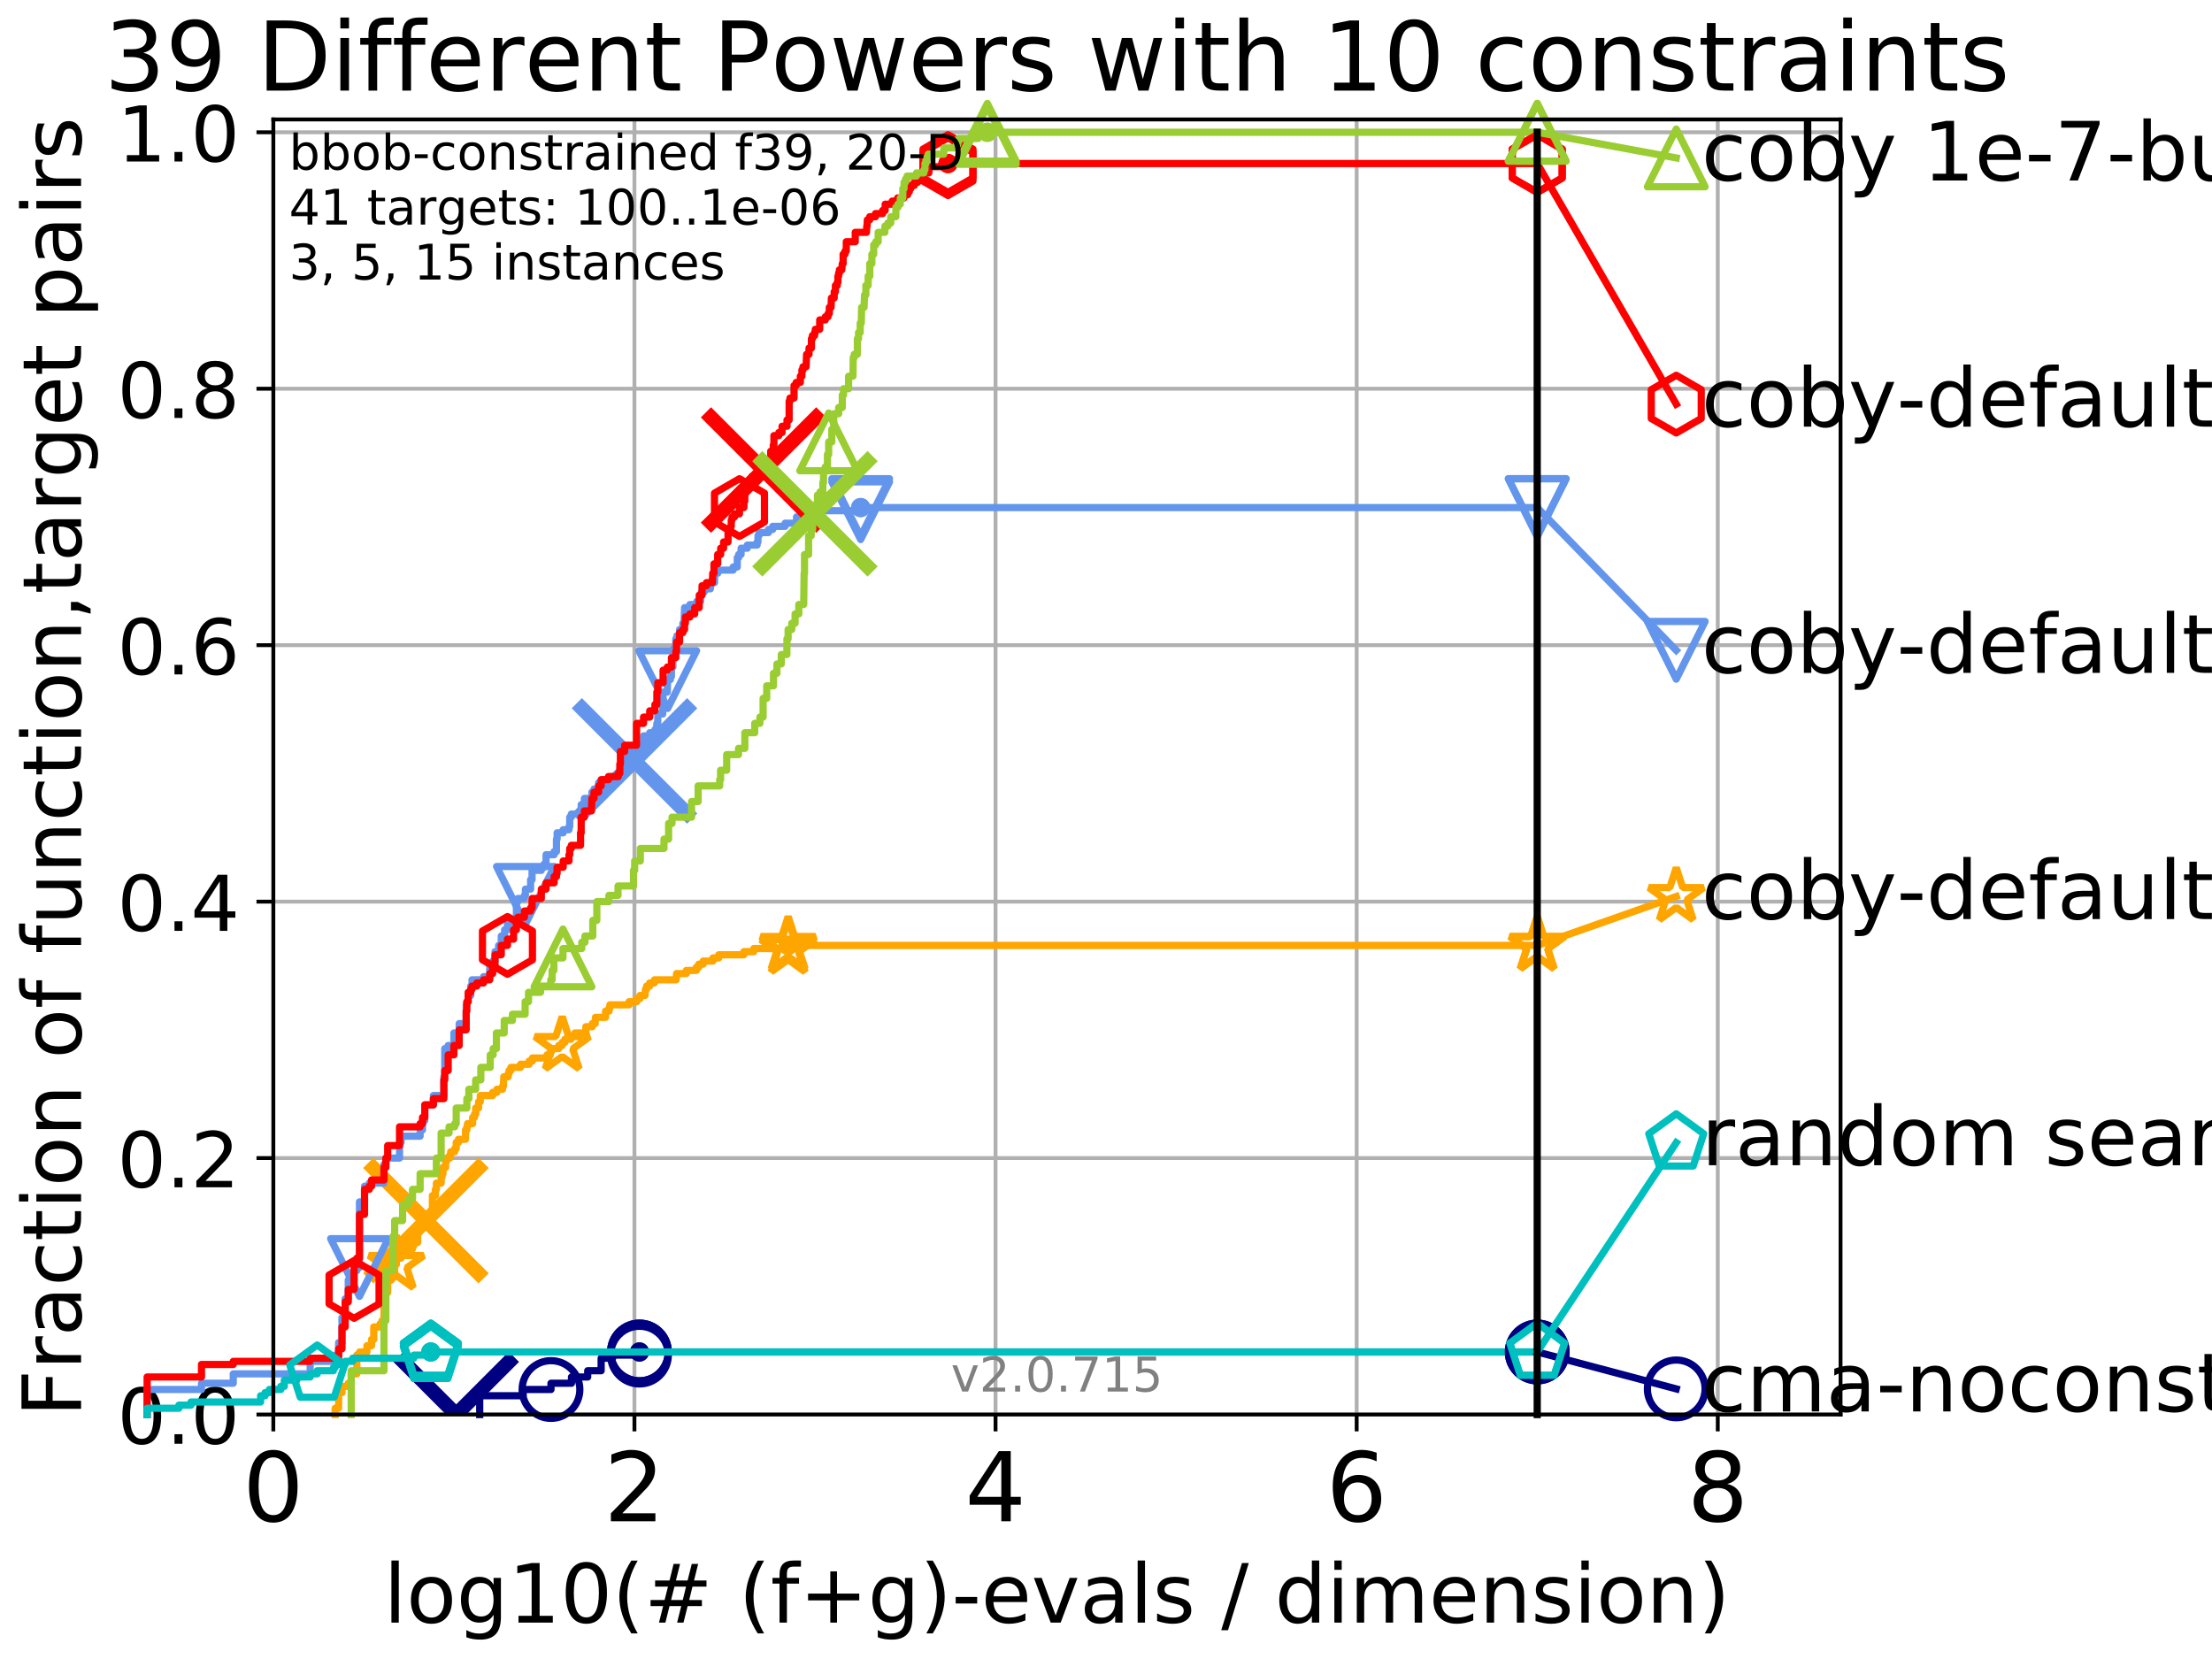 <?xml version="1.0" encoding="utf-8" standalone="no"?>
<!DOCTYPE svg PUBLIC "-//W3C//DTD SVG 1.1//EN"
  "http://www.w3.org/Graphics/SVG/1.1/DTD/svg11.dtd">
<!-- Created with matplotlib (http://matplotlib.org/) -->
<svg height="345pt" version="1.1" viewBox="0 0 460 345" width="460pt" xmlns="http://www.w3.org/2000/svg" xmlns:xlink="http://www.w3.org/1999/xlink">
 <defs>
  <style type="text/css">
*{stroke-linecap:butt;stroke-linejoin:round;}
  </style>
 </defs>
 <g id="figure_1">
  <g id="patch_1">
   <path d="M 0 345.6 
L 460.8 345.6 
L 460.8 0 
L 0 0 
z
" style="fill:#ffffff;"/>
  </g>
  <g id="axes_1">
   <g id="patch_2">
    <path d="M 56.84 294.16 
L 382.755 294.16 
L 382.755 24.84 
L 56.84 24.84 
z
" style="fill:#ffffff;"/>
   </g>
   <g id="matplotlib.axis_1">
    <g id="xtick_1">
     <g id="line2d_1">
      <path clip-path="url(#p30d5cfa06e)" d="M 56.84 294.16 
L 56.84 24.84 
" style="fill:none;stroke:#b0b0b0;stroke-linecap:square;stroke-width:0.8;"/>
     </g>
     <g id="line2d_2">
      <defs>
       <path d="M 0 0 
L 0 3.5 
" id="m27a09b3867" style="stroke:#000000;stroke-width:0.8;"/>
      </defs>
      <g>
       <use style="stroke:#000000;stroke-width:0.8;" x="56.84" xlink:href="#m27a09b3867" y="294.16"/>
      </g>
     </g>
     <g id="text_1">
      <!-- 0 -->
      <defs>
       <path d="M 31.781 66.406 
Q 24.172 66.406 20.328 58.906 
Q 16.5 51.422 16.5 36.375 
Q 16.5 21.391 20.328 13.891 
Q 24.172 6.391 31.781 6.391 
Q 39.453 6.391 43.281 13.891 
Q 47.125 21.391 47.125 36.375 
Q 47.125 51.422 43.281 58.906 
Q 39.453 66.406 31.781 66.406 
z
M 31.781 74.219 
Q 44.047 74.219 50.516 64.516 
Q 56.984 54.828 56.984 36.375 
Q 56.984 17.969 50.516 8.266 
Q 44.047 -1.422 31.781 -1.422 
Q 19.531 -1.422 13.062 8.266 
Q 6.594 17.969 6.594 36.375 
Q 6.594 54.828 13.062 64.516 
Q 19.531 74.219 31.781 74.219 
z
" id="DejaVuSans-30"/>
      </defs>
      <g transform="translate(50.477 316.357)scale(0.2 -0.2)">
       <use xlink:href="#DejaVuSans-30"/>
      </g>
     </g>
    </g>
    <g id="xtick_2">
     <g id="line2d_3">
      <path clip-path="url(#p30d5cfa06e)" d="M 131.936 294.16 
L 131.936 24.84 
" style="fill:none;stroke:#b0b0b0;stroke-linecap:square;stroke-width:0.8;"/>
     </g>
     <g id="line2d_4">
      <g>
       <use style="stroke:#000000;stroke-width:0.8;" x="131.936" xlink:href="#m27a09b3867" y="294.16"/>
      </g>
     </g>
     <g id="text_2">
      <!-- 2 -->
      <defs>
       <path d="M 19.188 8.297 
L 53.609 8.297 
L 53.609 0 
L 7.328 0 
L 7.328 8.297 
Q 12.938 14.109 22.625 23.891 
Q 32.328 33.688 34.812 36.531 
Q 39.547 41.844 41.422 45.531 
Q 43.312 49.219 43.312 52.781 
Q 43.312 58.594 39.234 62.25 
Q 35.156 65.922 28.609 65.922 
Q 23.969 65.922 18.812 64.312 
Q 13.672 62.703 7.812 59.422 
L 7.812 69.391 
Q 13.766 71.781 18.938 73 
Q 24.125 74.219 28.422 74.219 
Q 39.75 74.219 46.484 68.547 
Q 53.219 62.891 53.219 53.422 
Q 53.219 48.922 51.531 44.891 
Q 49.859 40.875 45.406 35.406 
Q 44.188 33.984 37.641 27.219 
Q 31.109 20.453 19.188 8.297 
z
" id="DejaVuSans-32"/>
      </defs>
      <g transform="translate(125.573 316.357)scale(0.2 -0.2)">
       <use xlink:href="#DejaVuSans-32"/>
      </g>
     </g>
    </g>
    <g id="xtick_3">
     <g id="line2d_5">
      <path clip-path="url(#p30d5cfa06e)" d="M 207.031 294.16 
L 207.031 24.84 
" style="fill:none;stroke:#b0b0b0;stroke-linecap:square;stroke-width:0.8;"/>
     </g>
     <g id="line2d_6">
      <g>
       <use style="stroke:#000000;stroke-width:0.8;" x="207.031" xlink:href="#m27a09b3867" y="294.16"/>
      </g>
     </g>
     <g id="text_3">
      <!-- 4 -->
      <defs>
       <path d="M 37.797 64.312 
L 12.891 25.391 
L 37.797 25.391 
z
M 35.203 72.906 
L 47.609 72.906 
L 47.609 25.391 
L 58.016 25.391 
L 58.016 17.188 
L 47.609 17.188 
L 47.609 0 
L 37.797 0 
L 37.797 17.188 
L 4.891 17.188 
L 4.891 26.703 
z
" id="DejaVuSans-34"/>
      </defs>
      <g transform="translate(200.669 316.357)scale(0.2 -0.2)">
       <use xlink:href="#DejaVuSans-34"/>
      </g>
     </g>
    </g>
    <g id="xtick_4">
     <g id="line2d_7">
      <path clip-path="url(#p30d5cfa06e)" d="M 282.127 294.16 
L 282.127 24.84 
" style="fill:none;stroke:#b0b0b0;stroke-linecap:square;stroke-width:0.8;"/>
     </g>
     <g id="line2d_8">
      <g>
       <use style="stroke:#000000;stroke-width:0.8;" x="282.127" xlink:href="#m27a09b3867" y="294.16"/>
      </g>
     </g>
     <g id="text_4">
      <!-- 6 -->
      <defs>
       <path d="M 33.016 40.375 
Q 26.375 40.375 22.484 35.828 
Q 18.609 31.297 18.609 23.391 
Q 18.609 15.531 22.484 10.953 
Q 26.375 6.391 33.016 6.391 
Q 39.656 6.391 43.531 10.953 
Q 47.406 15.531 47.406 23.391 
Q 47.406 31.297 43.531 35.828 
Q 39.656 40.375 33.016 40.375 
z
M 52.594 71.297 
L 52.594 62.312 
Q 48.875 64.062 45.094 64.984 
Q 41.312 65.922 37.594 65.922 
Q 27.828 65.922 22.672 59.328 
Q 17.531 52.734 16.797 39.406 
Q 19.672 43.656 24.016 45.922 
Q 28.375 48.188 33.594 48.188 
Q 44.578 48.188 50.953 41.516 
Q 57.328 34.859 57.328 23.391 
Q 57.328 12.156 50.688 5.359 
Q 44.047 -1.422 33.016 -1.422 
Q 20.359 -1.422 13.672 8.266 
Q 6.984 17.969 6.984 36.375 
Q 6.984 53.656 15.188 63.938 
Q 23.391 74.219 37.203 74.219 
Q 40.922 74.219 44.703 73.484 
Q 48.484 72.75 52.594 71.297 
z
" id="DejaVuSans-36"/>
      </defs>
      <g transform="translate(275.764 316.357)scale(0.2 -0.2)">
       <use xlink:href="#DejaVuSans-36"/>
      </g>
     </g>
    </g>
    <g id="xtick_5">
     <g id="line2d_9">
      <path clip-path="url(#p30d5cfa06e)" d="M 357.222 294.16 
L 357.222 24.84 
" style="fill:none;stroke:#b0b0b0;stroke-linecap:square;stroke-width:0.8;"/>
     </g>
     <g id="line2d_10">
      <g>
       <use style="stroke:#000000;stroke-width:0.8;" x="357.222" xlink:href="#m27a09b3867" y="294.16"/>
      </g>
     </g>
     <g id="text_5">
      <!-- 8 -->
      <defs>
       <path d="M 31.781 34.625 
Q 24.75 34.625 20.719 30.859 
Q 16.703 27.094 16.703 20.516 
Q 16.703 13.922 20.719 10.156 
Q 24.75 6.391 31.781 6.391 
Q 38.812 6.391 42.859 10.172 
Q 46.922 13.969 46.922 20.516 
Q 46.922 27.094 42.891 30.859 
Q 38.875 34.625 31.781 34.625 
z
M 21.922 38.812 
Q 15.578 40.375 12.031 44.719 
Q 8.5 49.078 8.5 55.328 
Q 8.5 64.062 14.719 69.141 
Q 20.953 74.219 31.781 74.219 
Q 42.672 74.219 48.875 69.141 
Q 55.078 64.062 55.078 55.328 
Q 55.078 49.078 51.531 44.719 
Q 48 40.375 41.703 38.812 
Q 48.828 37.156 52.797 32.312 
Q 56.781 27.484 56.781 20.516 
Q 56.781 9.906 50.312 4.234 
Q 43.844 -1.422 31.781 -1.422 
Q 19.734 -1.422 13.25 4.234 
Q 6.781 9.906 6.781 20.516 
Q 6.781 27.484 10.781 32.312 
Q 14.797 37.156 21.922 38.812 
z
M 18.312 54.391 
Q 18.312 48.734 21.844 45.562 
Q 25.391 42.391 31.781 42.391 
Q 38.141 42.391 41.719 45.562 
Q 45.312 48.734 45.312 54.391 
Q 45.312 60.062 41.719 63.234 
Q 38.141 66.406 31.781 66.406 
Q 25.391 66.406 21.844 63.234 
Q 18.312 60.062 18.312 54.391 
z
" id="DejaVuSans-38"/>
      </defs>
      <g transform="translate(350.86 316.357)scale(0.2 -0.2)">
       <use xlink:href="#DejaVuSans-38"/>
      </g>
     </g>
    </g>
    <g id="text_6">
     <!-- log10(# (f+g)-evals / dimension) -->
     <defs>
      <path d="M 9.422 75.984 
L 18.406 75.984 
L 18.406 0 
L 9.422 0 
z
" id="DejaVuSans-6c"/>
      <path d="M 30.609 48.391 
Q 23.391 48.391 19.188 42.75 
Q 14.984 37.109 14.984 27.297 
Q 14.984 17.484 19.156 11.844 
Q 23.344 6.203 30.609 6.203 
Q 37.797 6.203 41.984 11.859 
Q 46.188 17.531 46.188 27.297 
Q 46.188 37.016 41.984 42.703 
Q 37.797 48.391 30.609 48.391 
z
M 30.609 56 
Q 42.328 56 49.016 48.375 
Q 55.719 40.766 55.719 27.297 
Q 55.719 13.875 49.016 6.219 
Q 42.328 -1.422 30.609 -1.422 
Q 18.844 -1.422 12.172 6.219 
Q 5.516 13.875 5.516 27.297 
Q 5.516 40.766 12.172 48.375 
Q 18.844 56 30.609 56 
z
" id="DejaVuSans-6f"/>
      <path d="M 45.406 27.984 
Q 45.406 37.75 41.375 43.109 
Q 37.359 48.484 30.078 48.484 
Q 22.859 48.484 18.828 43.109 
Q 14.797 37.75 14.797 27.984 
Q 14.797 18.266 18.828 12.891 
Q 22.859 7.516 30.078 7.516 
Q 37.359 7.516 41.375 12.891 
Q 45.406 18.266 45.406 27.984 
z
M 54.391 6.781 
Q 54.391 -7.172 48.188 -13.984 
Q 42 -20.797 29.203 -20.797 
Q 24.469 -20.797 20.266 -20.094 
Q 16.062 -19.391 12.109 -17.922 
L 12.109 -9.188 
Q 16.062 -11.328 19.922 -12.344 
Q 23.781 -13.375 27.781 -13.375 
Q 36.625 -13.375 41.016 -8.766 
Q 45.406 -4.156 45.406 5.172 
L 45.406 9.625 
Q 42.625 4.781 38.281 2.391 
Q 33.938 0 27.875 0 
Q 17.828 0 11.672 7.656 
Q 5.516 15.328 5.516 27.984 
Q 5.516 40.672 11.672 48.328 
Q 17.828 56 27.875 56 
Q 33.938 56 38.281 53.609 
Q 42.625 51.219 45.406 46.391 
L 45.406 54.688 
L 54.391 54.688 
z
" id="DejaVuSans-67"/>
      <path d="M 12.406 8.297 
L 28.516 8.297 
L 28.516 63.922 
L 10.984 60.406 
L 10.984 69.391 
L 28.422 72.906 
L 38.281 72.906 
L 38.281 8.297 
L 54.391 8.297 
L 54.391 0 
L 12.406 0 
z
" id="DejaVuSans-31"/>
      <path d="M 31 75.875 
Q 24.469 64.656 21.281 53.656 
Q 18.109 42.672 18.109 31.391 
Q 18.109 20.125 21.312 9.062 
Q 24.516 -2 31 -13.188 
L 23.188 -13.188 
Q 15.875 -1.703 12.234 9.375 
Q 8.594 20.453 8.594 31.391 
Q 8.594 42.281 12.203 53.312 
Q 15.828 64.359 23.188 75.875 
z
" id="DejaVuSans-28"/>
      <path d="M 51.125 44 
L 36.922 44 
L 32.812 27.688 
L 47.125 27.688 
z
M 43.797 71.781 
L 38.719 51.516 
L 52.984 51.516 
L 58.109 71.781 
L 65.922 71.781 
L 60.891 51.516 
L 76.125 51.516 
L 76.125 44 
L 58.984 44 
L 54.984 27.688 
L 70.516 27.688 
L 70.516 20.219 
L 53.078 20.219 
L 48 0 
L 40.188 0 
L 45.219 20.219 
L 30.906 20.219 
L 25.875 0 
L 18.016 0 
L 23.094 20.219 
L 7.719 20.219 
L 7.719 27.688 
L 24.906 27.688 
L 29 44 
L 13.281 44 
L 13.281 51.516 
L 30.906 51.516 
L 35.891 71.781 
z
" id="DejaVuSans-23"/>
      <path id="DejaVuSans-20"/>
      <path d="M 37.109 75.984 
L 37.109 68.5 
L 28.516 68.5 
Q 23.688 68.5 21.797 66.547 
Q 19.922 64.594 19.922 59.516 
L 19.922 54.688 
L 34.719 54.688 
L 34.719 47.703 
L 19.922 47.703 
L 19.922 0 
L 10.891 0 
L 10.891 47.703 
L 2.297 47.703 
L 2.297 54.688 
L 10.891 54.688 
L 10.891 58.5 
Q 10.891 67.625 15.141 71.797 
Q 19.391 75.984 28.609 75.984 
z
" id="DejaVuSans-66"/>
      <path d="M 46 62.703 
L 46 35.5 
L 73.188 35.5 
L 73.188 27.203 
L 46 27.203 
L 46 0 
L 37.797 0 
L 37.797 27.203 
L 10.594 27.203 
L 10.594 35.5 
L 37.797 35.5 
L 37.797 62.703 
z
" id="DejaVuSans-2b"/>
      <path d="M 8.016 75.875 
L 15.828 75.875 
Q 23.141 64.359 26.781 53.312 
Q 30.422 42.281 30.422 31.391 
Q 30.422 20.453 26.781 9.375 
Q 23.141 -1.703 15.828 -13.188 
L 8.016 -13.188 
Q 14.5 -2 17.703 9.062 
Q 20.906 20.125 20.906 31.391 
Q 20.906 42.672 17.703 53.656 
Q 14.5 64.656 8.016 75.875 
z
" id="DejaVuSans-29"/>
      <path d="M 4.891 31.391 
L 31.203 31.391 
L 31.203 23.391 
L 4.891 23.391 
z
" id="DejaVuSans-2d"/>
      <path d="M 56.203 29.594 
L 56.203 25.203 
L 14.891 25.203 
Q 15.484 15.922 20.484 11.062 
Q 25.484 6.203 34.422 6.203 
Q 39.594 6.203 44.453 7.469 
Q 49.312 8.734 54.109 11.281 
L 54.109 2.781 
Q 49.266 0.734 44.188 -0.344 
Q 39.109 -1.422 33.891 -1.422 
Q 20.797 -1.422 13.156 6.188 
Q 5.516 13.812 5.516 26.812 
Q 5.516 40.234 12.766 48.109 
Q 20.016 56 32.328 56 
Q 43.359 56 49.781 48.891 
Q 56.203 41.797 56.203 29.594 
z
M 47.219 32.234 
Q 47.125 39.594 43.094 43.984 
Q 39.062 48.391 32.422 48.391 
Q 24.906 48.391 20.391 44.141 
Q 15.875 39.891 15.188 32.172 
z
" id="DejaVuSans-65"/>
      <path d="M 2.984 54.688 
L 12.5 54.688 
L 29.594 8.797 
L 46.688 54.688 
L 56.203 54.688 
L 35.688 0 
L 23.484 0 
z
" id="DejaVuSans-76"/>
      <path d="M 34.281 27.484 
Q 23.391 27.484 19.188 25 
Q 14.984 22.516 14.984 16.5 
Q 14.984 11.719 18.141 8.906 
Q 21.297 6.109 26.703 6.109 
Q 34.188 6.109 38.703 11.406 
Q 43.219 16.703 43.219 25.484 
L 43.219 27.484 
z
M 52.203 31.203 
L 52.203 0 
L 43.219 0 
L 43.219 8.297 
Q 40.141 3.328 35.547 0.953 
Q 30.953 -1.422 24.312 -1.422 
Q 15.922 -1.422 10.953 3.297 
Q 6 8.016 6 15.922 
Q 6 25.141 12.172 29.828 
Q 18.359 34.516 30.609 34.516 
L 43.219 34.516 
L 43.219 35.406 
Q 43.219 41.609 39.141 45 
Q 35.062 48.391 27.688 48.391 
Q 23 48.391 18.547 47.266 
Q 14.109 46.141 10.016 43.891 
L 10.016 52.203 
Q 14.938 54.109 19.578 55.047 
Q 24.219 56 28.609 56 
Q 40.484 56 46.344 49.844 
Q 52.203 43.703 52.203 31.203 
z
" id="DejaVuSans-61"/>
      <path d="M 44.281 53.078 
L 44.281 44.578 
Q 40.484 46.531 36.375 47.5 
Q 32.281 48.484 27.875 48.484 
Q 21.188 48.484 17.844 46.438 
Q 14.5 44.391 14.5 40.281 
Q 14.5 37.156 16.891 35.375 
Q 19.281 33.594 26.516 31.984 
L 29.594 31.297 
Q 39.156 29.25 43.188 25.516 
Q 47.219 21.781 47.219 15.094 
Q 47.219 7.469 41.188 3.016 
Q 35.156 -1.422 24.609 -1.422 
Q 20.219 -1.422 15.453 -0.562 
Q 10.688 0.297 5.422 2 
L 5.422 11.281 
Q 10.406 8.688 15.234 7.391 
Q 20.062 6.109 24.812 6.109 
Q 31.156 6.109 34.562 8.281 
Q 37.984 10.453 37.984 14.406 
Q 37.984 18.062 35.516 20.016 
Q 33.062 21.969 24.703 23.781 
L 21.578 24.516 
Q 13.234 26.266 9.516 29.906 
Q 5.812 33.547 5.812 39.891 
Q 5.812 47.609 11.281 51.797 
Q 16.75 56 26.812 56 
Q 31.781 56 36.172 55.266 
Q 40.578 54.547 44.281 53.078 
z
" id="DejaVuSans-73"/>
      <path d="M 25.391 72.906 
L 33.688 72.906 
L 8.297 -9.281 
L 0 -9.281 
z
" id="DejaVuSans-2f"/>
      <path d="M 45.406 46.391 
L 45.406 75.984 
L 54.391 75.984 
L 54.391 0 
L 45.406 0 
L 45.406 8.203 
Q 42.578 3.328 38.25 0.953 
Q 33.938 -1.422 27.875 -1.422 
Q 17.969 -1.422 11.734 6.484 
Q 5.516 14.406 5.516 27.297 
Q 5.516 40.188 11.734 48.094 
Q 17.969 56 27.875 56 
Q 33.938 56 38.25 53.625 
Q 42.578 51.266 45.406 46.391 
z
M 14.797 27.297 
Q 14.797 17.391 18.875 11.75 
Q 22.953 6.109 30.078 6.109 
Q 37.203 6.109 41.297 11.75 
Q 45.406 17.391 45.406 27.297 
Q 45.406 37.203 41.297 42.844 
Q 37.203 48.484 30.078 48.484 
Q 22.953 48.484 18.875 42.844 
Q 14.797 37.203 14.797 27.297 
z
" id="DejaVuSans-64"/>
      <path d="M 9.422 54.688 
L 18.406 54.688 
L 18.406 0 
L 9.422 0 
z
M 9.422 75.984 
L 18.406 75.984 
L 18.406 64.594 
L 9.422 64.594 
z
" id="DejaVuSans-69"/>
      <path d="M 52 44.188 
Q 55.375 50.25 60.062 53.125 
Q 64.75 56 71.094 56 
Q 79.641 56 84.281 50.016 
Q 88.922 44.047 88.922 33.016 
L 88.922 0 
L 79.891 0 
L 79.891 32.719 
Q 79.891 40.578 77.094 44.375 
Q 74.312 48.188 68.609 48.188 
Q 61.625 48.188 57.562 43.547 
Q 53.516 38.922 53.516 30.906 
L 53.516 0 
L 44.484 0 
L 44.484 32.719 
Q 44.484 40.625 41.703 44.406 
Q 38.922 48.188 33.109 48.188 
Q 26.219 48.188 22.156 43.531 
Q 18.109 38.875 18.109 30.906 
L 18.109 0 
L 9.078 0 
L 9.078 54.688 
L 18.109 54.688 
L 18.109 46.188 
Q 21.188 51.219 25.484 53.609 
Q 29.781 56 35.688 56 
Q 41.656 56 45.828 52.969 
Q 50 49.953 52 44.188 
z
" id="DejaVuSans-6d"/>
      <path d="M 54.891 33.016 
L 54.891 0 
L 45.906 0 
L 45.906 32.719 
Q 45.906 40.484 42.875 44.328 
Q 39.844 48.188 33.797 48.188 
Q 26.516 48.188 22.312 43.547 
Q 18.109 38.922 18.109 30.906 
L 18.109 0 
L 9.078 0 
L 9.078 54.688 
L 18.109 54.688 
L 18.109 46.188 
Q 21.344 51.125 25.703 53.562 
Q 30.078 56 35.797 56 
Q 45.219 56 50.047 50.172 
Q 54.891 44.344 54.891 33.016 
z
" id="DejaVuSans-6e"/>
     </defs>
     <g transform="translate(79.798 337.434)scale(0.17 -0.17)">
      <use xlink:href="#DejaVuSans-6c"/>
      <use x="27.783" xlink:href="#DejaVuSans-6f"/>
      <use x="88.965" xlink:href="#DejaVuSans-67"/>
      <use x="152.441" xlink:href="#DejaVuSans-31"/>
      <use x="216.064" xlink:href="#DejaVuSans-30"/>
      <use x="279.688" xlink:href="#DejaVuSans-28"/>
      <use x="318.701" xlink:href="#DejaVuSans-23"/>
      <use x="402.49" xlink:href="#DejaVuSans-20"/>
      <use x="434.277" xlink:href="#DejaVuSans-28"/>
      <use x="473.291" xlink:href="#DejaVuSans-66"/>
      <use x="508.496" xlink:href="#DejaVuSans-2b"/>
      <use x="592.285" xlink:href="#DejaVuSans-67"/>
      <use x="655.762" xlink:href="#DejaVuSans-29"/>
      <use x="694.775" xlink:href="#DejaVuSans-2d"/>
      <use x="730.859" xlink:href="#DejaVuSans-65"/>
      <use x="792.383" xlink:href="#DejaVuSans-76"/>
      <use x="851.562" xlink:href="#DejaVuSans-61"/>
      <use x="912.842" xlink:href="#DejaVuSans-6c"/>
      <use x="940.625" xlink:href="#DejaVuSans-73"/>
      <use x="992.725" xlink:href="#DejaVuSans-20"/>
      <use x="1024.512" xlink:href="#DejaVuSans-2f"/>
      <use x="1058.203" xlink:href="#DejaVuSans-20"/>
      <use x="1089.99" xlink:href="#DejaVuSans-64"/>
      <use x="1153.467" xlink:href="#DejaVuSans-69"/>
      <use x="1181.25" xlink:href="#DejaVuSans-6d"/>
      <use x="1278.662" xlink:href="#DejaVuSans-65"/>
      <use x="1340.186" xlink:href="#DejaVuSans-6e"/>
      <use x="1403.564" xlink:href="#DejaVuSans-73"/>
      <use x="1455.664" xlink:href="#DejaVuSans-69"/>
      <use x="1483.447" xlink:href="#DejaVuSans-6f"/>
      <use x="1544.629" xlink:href="#DejaVuSans-6e"/>
      <use x="1608.008" xlink:href="#DejaVuSans-29"/>
     </g>
    </g>
   </g>
   <g id="matplotlib.axis_2">
    <g id="ytick_1">
     <g id="line2d_11">
      <path clip-path="url(#p30d5cfa06e)" d="M 56.84 294.16 
L 382.755 294.16 
" style="fill:none;stroke:#b0b0b0;stroke-linecap:square;stroke-width:0.8;"/>
     </g>
     <g id="line2d_12">
      <defs>
       <path d="M 0 0 
L -3.5 0 
" id="m634e3aafc6" style="stroke:#000000;stroke-width:0.8;"/>
      </defs>
      <g>
       <use style="stroke:#000000;stroke-width:0.8;" x="56.84" xlink:href="#m634e3aafc6" y="294.16"/>
      </g>
     </g>
     <g id="text_7">
      <!-- 0.0 -->
      <defs>
       <path d="M 10.688 12.406 
L 21 12.406 
L 21 0 
L 10.688 0 
z
" id="DejaVuSans-2e"/>
      </defs>
      <g transform="translate(24.395 300.239)scale(0.16 -0.16)">
       <use xlink:href="#DejaVuSans-30"/>
       <use x="63.623" xlink:href="#DejaVuSans-2e"/>
       <use x="95.41" xlink:href="#DejaVuSans-30"/>
      </g>
     </g>
    </g>
    <g id="ytick_2">
     <g id="line2d_13">
      <path clip-path="url(#p30d5cfa06e)" d="M 56.84 240.829 
L 382.755 240.829 
" style="fill:none;stroke:#b0b0b0;stroke-linecap:square;stroke-width:0.8;"/>
     </g>
     <g id="line2d_14">
      <g>
       <use style="stroke:#000000;stroke-width:0.8;" x="56.84" xlink:href="#m634e3aafc6" y="240.829"/>
      </g>
     </g>
     <g id="text_8">
      <!-- 0.2 -->
      <g transform="translate(24.395 246.908)scale(0.16 -0.16)">
       <use xlink:href="#DejaVuSans-30"/>
       <use x="63.623" xlink:href="#DejaVuSans-2e"/>
       <use x="95.41" xlink:href="#DejaVuSans-32"/>
      </g>
     </g>
    </g>
    <g id="ytick_3">
     <g id="line2d_15">
      <path clip-path="url(#p30d5cfa06e)" d="M 56.84 187.499 
L 382.755 187.499 
" style="fill:none;stroke:#b0b0b0;stroke-linecap:square;stroke-width:0.8;"/>
     </g>
     <g id="line2d_16">
      <g>
       <use style="stroke:#000000;stroke-width:0.8;" x="56.84" xlink:href="#m634e3aafc6" y="187.499"/>
      </g>
     </g>
     <g id="text_9">
      <!-- 0.4 -->
      <g transform="translate(24.395 193.577)scale(0.16 -0.16)">
       <use xlink:href="#DejaVuSans-30"/>
       <use x="63.623" xlink:href="#DejaVuSans-2e"/>
       <use x="95.41" xlink:href="#DejaVuSans-34"/>
      </g>
     </g>
    </g>
    <g id="ytick_4">
     <g id="line2d_17">
      <path clip-path="url(#p30d5cfa06e)" d="M 56.84 134.168 
L 382.755 134.168 
" style="fill:none;stroke:#b0b0b0;stroke-linecap:square;stroke-width:0.8;"/>
     </g>
     <g id="line2d_18">
      <g>
       <use style="stroke:#000000;stroke-width:0.8;" x="56.84" xlink:href="#m634e3aafc6" y="134.168"/>
      </g>
     </g>
     <g id="text_10">
      <!-- 0.6 -->
      <g transform="translate(24.395 140.247)scale(0.16 -0.16)">
       <use xlink:href="#DejaVuSans-30"/>
       <use x="63.623" xlink:href="#DejaVuSans-2e"/>
       <use x="95.41" xlink:href="#DejaVuSans-36"/>
      </g>
     </g>
    </g>
    <g id="ytick_5">
     <g id="line2d_19">
      <path clip-path="url(#p30d5cfa06e)" d="M 56.84 80.837 
L 382.755 80.837 
" style="fill:none;stroke:#b0b0b0;stroke-linecap:square;stroke-width:0.8;"/>
     </g>
     <g id="line2d_20">
      <g>
       <use style="stroke:#000000;stroke-width:0.8;" x="56.84" xlink:href="#m634e3aafc6" y="80.837"/>
      </g>
     </g>
     <g id="text_11">
      <!-- 0.8 -->
      <g transform="translate(24.395 86.916)scale(0.16 -0.16)">
       <use xlink:href="#DejaVuSans-30"/>
       <use x="63.623" xlink:href="#DejaVuSans-2e"/>
       <use x="95.41" xlink:href="#DejaVuSans-38"/>
      </g>
     </g>
    </g>
    <g id="ytick_6">
     <g id="line2d_21">
      <path clip-path="url(#p30d5cfa06e)" d="M 56.84 27.507 
L 382.755 27.507 
" style="fill:none;stroke:#b0b0b0;stroke-linecap:square;stroke-width:0.8;"/>
     </g>
     <g id="line2d_22">
      <g>
       <use style="stroke:#000000;stroke-width:0.8;" x="56.84" xlink:href="#m634e3aafc6" y="27.507"/>
      </g>
     </g>
     <g id="text_12">
      <!-- 1.0 -->
      <g transform="translate(24.395 33.585)scale(0.16 -0.16)">
       <use xlink:href="#DejaVuSans-31"/>
       <use x="63.623" xlink:href="#DejaVuSans-2e"/>
       <use x="95.41" xlink:href="#DejaVuSans-30"/>
      </g>
     </g>
    </g>
    <g id="text_13">
     <!-- Fraction of function,target pairs -->
     <defs>
      <path d="M 9.812 72.906 
L 51.703 72.906 
L 51.703 64.594 
L 19.672 64.594 
L 19.672 43.109 
L 48.578 43.109 
L 48.578 34.812 
L 19.672 34.812 
L 19.672 0 
L 9.812 0 
z
" id="DejaVuSans-46"/>
      <path d="M 41.109 46.297 
Q 39.594 47.172 37.812 47.578 
Q 36.031 48 33.891 48 
Q 26.266 48 22.188 43.047 
Q 18.109 38.094 18.109 28.812 
L 18.109 0 
L 9.078 0 
L 9.078 54.688 
L 18.109 54.688 
L 18.109 46.188 
Q 20.953 51.172 25.484 53.578 
Q 30.031 56 36.531 56 
Q 37.453 56 38.578 55.875 
Q 39.703 55.766 41.062 55.516 
z
" id="DejaVuSans-72"/>
      <path d="M 48.781 52.594 
L 48.781 44.188 
Q 44.969 46.297 41.141 47.344 
Q 37.312 48.391 33.406 48.391 
Q 24.656 48.391 19.812 42.844 
Q 14.984 37.312 14.984 27.297 
Q 14.984 17.281 19.812 11.734 
Q 24.656 6.203 33.406 6.203 
Q 37.312 6.203 41.141 7.25 
Q 44.969 8.297 48.781 10.406 
L 48.781 2.094 
Q 45.016 0.344 40.984 -0.531 
Q 36.969 -1.422 32.422 -1.422 
Q 20.062 -1.422 12.781 6.344 
Q 5.516 14.109 5.516 27.297 
Q 5.516 40.672 12.859 48.328 
Q 20.219 56 33.016 56 
Q 37.156 56 41.109 55.141 
Q 45.062 54.297 48.781 52.594 
z
" id="DejaVuSans-63"/>
      <path d="M 18.312 70.219 
L 18.312 54.688 
L 36.812 54.688 
L 36.812 47.703 
L 18.312 47.703 
L 18.312 18.016 
Q 18.312 11.328 20.141 9.422 
Q 21.969 7.516 27.594 7.516 
L 36.812 7.516 
L 36.812 0 
L 27.594 0 
Q 17.188 0 13.234 3.875 
Q 9.281 7.766 9.281 18.016 
L 9.281 47.703 
L 2.688 47.703 
L 2.688 54.688 
L 9.281 54.688 
L 9.281 70.219 
z
" id="DejaVuSans-74"/>
      <path d="M 8.5 21.578 
L 8.5 54.688 
L 17.484 54.688 
L 17.484 21.922 
Q 17.484 14.156 20.5 10.266 
Q 23.531 6.391 29.594 6.391 
Q 36.859 6.391 41.078 11.031 
Q 45.312 15.672 45.312 23.688 
L 45.312 54.688 
L 54.297 54.688 
L 54.297 0 
L 45.312 0 
L 45.312 8.406 
Q 42.047 3.422 37.719 1 
Q 33.406 -1.422 27.688 -1.422 
Q 18.266 -1.422 13.375 4.438 
Q 8.5 10.297 8.5 21.578 
z
M 31.109 56 
z
" id="DejaVuSans-75"/>
      <path d="M 11.719 12.406 
L 22.016 12.406 
L 22.016 4 
L 14.016 -11.625 
L 7.719 -11.625 
L 11.719 4 
z
" id="DejaVuSans-2c"/>
      <path d="M 18.109 8.203 
L 18.109 -20.797 
L 9.078 -20.797 
L 9.078 54.688 
L 18.109 54.688 
L 18.109 46.391 
Q 20.953 51.266 25.266 53.625 
Q 29.594 56 35.594 56 
Q 45.562 56 51.781 48.094 
Q 58.016 40.188 58.016 27.297 
Q 58.016 14.406 51.781 6.484 
Q 45.562 -1.422 35.594 -1.422 
Q 29.594 -1.422 25.266 0.953 
Q 20.953 3.328 18.109 8.203 
z
M 48.688 27.297 
Q 48.688 37.203 44.609 42.844 
Q 40.531 48.484 33.406 48.484 
Q 26.266 48.484 22.188 42.844 
Q 18.109 37.203 18.109 27.297 
Q 18.109 17.391 22.188 11.75 
Q 26.266 6.109 33.406 6.109 
Q 40.531 6.109 44.609 11.75 
Q 48.688 17.391 48.688 27.297 
z
" id="DejaVuSans-70"/>
     </defs>
     <g transform="translate(16.86 294.639)rotate(-90)scale(0.17 -0.17)">
      <use xlink:href="#DejaVuSans-46"/>
      <use x="57.41" xlink:href="#DejaVuSans-72"/>
      <use x="98.523" xlink:href="#DejaVuSans-61"/>
      <use x="159.803" xlink:href="#DejaVuSans-63"/>
      <use x="214.783" xlink:href="#DejaVuSans-74"/>
      <use x="253.992" xlink:href="#DejaVuSans-69"/>
      <use x="281.775" xlink:href="#DejaVuSans-6f"/>
      <use x="342.957" xlink:href="#DejaVuSans-6e"/>
      <use x="406.336" xlink:href="#DejaVuSans-20"/>
      <use x="438.123" xlink:href="#DejaVuSans-6f"/>
      <use x="499.305" xlink:href="#DejaVuSans-66"/>
      <use x="534.51" xlink:href="#DejaVuSans-20"/>
      <use x="566.297" xlink:href="#DejaVuSans-66"/>
      <use x="601.502" xlink:href="#DejaVuSans-75"/>
      <use x="664.881" xlink:href="#DejaVuSans-6e"/>
      <use x="728.26" xlink:href="#DejaVuSans-63"/>
      <use x="783.24" xlink:href="#DejaVuSans-74"/>
      <use x="822.449" xlink:href="#DejaVuSans-69"/>
      <use x="850.232" xlink:href="#DejaVuSans-6f"/>
      <use x="911.414" xlink:href="#DejaVuSans-6e"/>
      <use x="974.793" xlink:href="#DejaVuSans-2c"/>
      <use x="1006.58" xlink:href="#DejaVuSans-74"/>
      <use x="1045.789" xlink:href="#DejaVuSans-61"/>
      <use x="1107.068" xlink:href="#DejaVuSans-72"/>
      <use x="1148.166" xlink:href="#DejaVuSans-67"/>
      <use x="1211.643" xlink:href="#DejaVuSans-65"/>
      <use x="1273.166" xlink:href="#DejaVuSans-74"/>
      <use x="1312.375" xlink:href="#DejaVuSans-20"/>
      <use x="1344.162" xlink:href="#DejaVuSans-70"/>
      <use x="1407.639" xlink:href="#DejaVuSans-61"/>
      <use x="1468.918" xlink:href="#DejaVuSans-69"/>
      <use x="1496.701" xlink:href="#DejaVuSans-72"/>
      <use x="1537.814" xlink:href="#DejaVuSans-73"/>
     </g>
    </g>
   </g>
   <g id="line2d_23">
    <defs>
     <path d="M 0 1.5 
C 0.398 1.5 0.779 1.342 1.061 1.061 
C 1.342 0.779 1.5 0.398 1.5 0 
C 1.5 -0.398 1.342 -0.779 1.061 -1.061 
C 0.779 -1.342 0.398 -1.5 0 -1.5 
C -0.398 -1.5 -0.779 -1.342 -1.061 -1.061 
C -1.342 -0.779 -1.5 -0.398 -1.5 0 
C -1.5 0.398 -1.342 0.779 -1.061 1.061 
C -0.779 1.342 -0.398 1.5 0 1.5 
z
" id="m500fd47211" style="stroke:#000080;"/>
    </defs>
    <g>
     <use style="fill:#000080;stroke:#000080;" x="132.978" xlink:href="#m500fd47211" y="281.153"/>
     <use style="fill:#000080;stroke:#000080;" x="132.978" xlink:href="#m500fd47211" y="281.153"/>
    </g>
   </g>
   <g id="line2d_24">
    <path d="M 99.758 294.16 
L 99.758 290.258 
L 108.799 290.258 
L 108.799 288.957 
L 114.582 288.957 
L 114.582 287.656 
L 118.842 287.656 
L 118.842 286.356 
L 122.216 286.356 
L 122.216 285.055 
L 125.011 285.055 
L 125.011 282.453 
L 127.396 282.453 
L 127.396 281.803 
L 132.978 281.803 
L 132.978 281.153 
L 319.674 281.153 
" style="fill:none;stroke:#000080;stroke-linecap:square;stroke-width:1.5;"/>
   </g>
   <g id="line2d_25">
    <defs>
     <path d="M 0 6 
C 1.591 6 3.117 5.368 4.243 4.243 
C 5.368 3.117 6 1.591 6 0 
C 6 -1.591 5.368 -3.117 4.243 -4.243 
C 3.117 -5.368 1.591 -6 0 -6 
C -1.591 -6 -3.117 -5.368 -4.243 -4.243 
C -5.368 -3.117 -6 -1.591 -6 0 
C -6 1.591 -5.368 3.117 -4.243 4.243 
C -3.117 5.368 -1.591 6 0 6 
z
" id="mf4f18ca41f" style="stroke:#000080;stroke-width:1.5;"/>
    </defs>
    <g>
     <use style="fill:none;stroke:#000080;stroke-width:1.5;" x="114.582" xlink:href="#mf4f18ca41f" y="288.957"/>
     <use style="fill:none;stroke:#000080;stroke-width:1.5;" x="132.978" xlink:href="#mf4f18ca41f" y="281.803"/>
     <use style="fill:none;stroke:#000080;stroke-width:1.5;" x="132.978" xlink:href="#mf4f18ca41f" y="281.153"/>
     <use style="fill:none;stroke:#000080;stroke-width:1.5;" x="132.978" xlink:href="#mf4f18ca41f" y="281.153"/>
     <use style="fill:none;stroke:#000080;stroke-width:1.5;" x="319.674" xlink:href="#mf4f18ca41f" y="281.153"/>
    </g>
   </g>
   <g id="line2d_26"/>
   <g id="line2d_27">
    <path clip-path="url(#p30d5cfa06e)" d="M 94.87 294.16 
" style="fill:none;stroke:#000080;stroke-linecap:square;stroke-width:1.5;"/>
    <defs>
     <path d="M -12 12 
L 12 -12 
M -12 -12 
L 12 12 
" id="m7e4a4cf4b5" style="stroke:#000080;stroke-width:3;"/>
    </defs>
    <g clip-path="url(#p30d5cfa06e)">
     <use style="fill:#000080;stroke:#000080;stroke-width:3;" x="94.87" xlink:href="#m7e4a4cf4b5" y="294.16"/>
    </g>
   </g>
   <g id="line2d_28">
    <defs>
     <path d="M 0 1.5 
C 0.398 1.5 0.779 1.342 1.061 1.061 
C 1.342 0.779 1.5 0.398 1.5 0 
C 1.5 -0.398 1.342 -0.779 1.061 -1.061 
C 0.779 -1.342 0.398 -1.5 0 -1.5 
C -0.398 -1.5 -0.779 -1.342 -1.061 -1.061 
C -1.342 -0.779 -1.5 -0.398 -1.5 0 
C -1.5 0.398 -1.342 0.779 -1.061 1.061 
C -0.779 1.342 -0.398 1.5 0 1.5 
z
" id="m4e22df3f06" style="stroke:#ffa500;"/>
    </defs>
    <g>
     <use style="fill:#ffa500;stroke:#ffa500;" x="163.901" xlink:href="#m4e22df3f06" y="196.604"/>
     <use style="fill:#ffa500;stroke:#ffa500;" x="163.901" xlink:href="#m4e22df3f06" y="196.604"/>
    </g>
   </g>
   <g id="line2d_29">
    <path d="M 69.697 294.16 
L 69.697 292.859 
L 70.422 292.859 
L 70.422 289.607 
L 71.116 289.607 
L 71.116 288.307 
L 72.421 288.307 
L 72.421 287.656 
L 73.037 287.656 
L 73.037 285.705 
L 74.202 285.705 
L 74.202 281.803 
L 74.755 281.803 
L 74.755 281.153 
L 76.309 281.153 
L 76.309 279.852 
L 77.269 279.852 
L 77.269 278.551 
L 77.728 278.551 
L 77.728 275.95 
L 79.033 275.95 
L 79.033 275.299 
L 79.446 275.299 
L 79.446 274.649 
L 79.849 274.649 
L 79.849 269.446 
L 80.242 269.446 
L 80.242 268.795 
L 80.625 268.795 
L 80.625 266.194 
L 81.367 266.194 
L 81.367 265.544 
L 81.725 265.544 
L 81.725 264.893 
L 82.076 264.893 
L 82.076 262.942 
L 82.419 262.942 
L 82.419 261.641 
L 83.408 261.641 
L 83.408 260.991 
L 84.933 260.991 
L 84.933 260.341 
L 85.221 260.341 
L 85.221 259.69 
L 85.784 259.69 
L 85.784 259.04 
L 86.058 259.04 
L 86.058 258.389 
L 86.853 258.389 
L 86.853 255.138 
L 87.612 255.138 
L 87.612 254.487 
L 88.337 254.487 
L 88.337 253.837 
L 89.913 253.837 
L 89.913 248.634 
L 90.544 248.634 
L 90.544 247.333 
L 90.749 247.333 
L 90.749 246.032 
L 91.738 246.032 
L 91.738 244.732 
L 91.928 244.732 
L 91.928 244.081 
L 92.117 244.081 
L 92.117 242.78 
L 92.67 242.78 
L 92.67 241.48 
L 92.85 241.48 
L 92.85 240.829 
L 93.551 240.829 
L 93.551 240.179 
L 93.722 240.179 
L 93.722 239.529 
L 94.55 239.529 
L 94.55 238.878 
L 94.87 238.878 
L 94.87 237.577 
L 95.338 237.577 
L 95.338 236.927 
L 96.808 236.927 
L 96.808 234.976 
L 97.087 234.976 
L 97.087 234.326 
L 97.224 234.326 
L 97.224 233.675 
L 98.285 233.675 
L 98.285 232.374 
L 98.666 232.374 
L 98.666 231.724 
L 98.915 231.724 
L 98.915 230.423 
L 99.521 230.423 
L 99.521 229.123 
L 99.875 229.123 
L 99.875 227.822 
L 102.455 227.822 
L 102.455 227.171 
L 103.326 227.171 
L 103.326 226.521 
L 104.507 226.521 
L 104.507 225.871 
L 104.682 225.871 
L 104.768 223.92 
L 105.691 223.92 
L 105.691 223.269 
L 105.853 223.269 
L 105.853 222.619 
L 106.252 222.619 
L 106.252 221.968 
L 108.251 221.968 
L 108.251 221.318 
L 110.032 221.318 
L 110.032 220.668 
L 110.705 220.668 
L 110.705 220.017 
L 113.758 220.017 
L 113.758 219.367 
L 114.439 219.367 
L 114.439 218.717 
L 114.676 218.717 
L 114.676 218.066 
L 116.2 218.066 
L 116.2 217.416 
L 116.912 217.416 
L 116.912 216.765 
L 117.476 216.765 
L 117.476 216.115 
L 118.732 216.115 
L 118.732 215.465 
L 119.554 215.465 
L 119.554 214.814 
L 121.827 214.814 
L 121.827 213.514 
L 123.165 213.514 
L 123.165 212.863 
L 123.768 212.863 
L 123.822 211.562 
L 125.932 211.562 
L 125.932 210.262 
L 126.669 210.262 
L 126.669 209.611 
L 126.826 209.611 
L 126.826 208.961 
L 130.822 208.961 
L 130.822 208.311 
L 132.386 208.311 
L 132.386 207.66 
L 133.1 207.66 
L 133.1 207.01 
L 134.129 207.01 
L 134.229 205.709 
L 134.468 205.709 
L 134.468 205.059 
L 135.098 205.059 
L 135.098 204.408 
L 136.101 204.408 
L 136.101 203.758 
L 140.627 203.758 
L 140.694 202.457 
L 142.725 202.457 
L 142.725 201.807 
L 144.8 201.807 
L 144.8 201.156 
L 145.311 201.156 
L 145.311 200.506 
L 146.239 200.506 
L 146.239 199.856 
L 148.265 199.856 
L 148.265 199.205 
L 149.476 199.205 
L 149.476 198.555 
L 154.696 198.555 
L 154.696 197.905 
L 156.753 197.905 
L 156.753 197.254 
L 163.901 197.254 
L 163.901 196.604 
L 319.674 196.604 
L 319.674 196.604 
" style="fill:none;stroke:#ffa500;stroke-linecap:square;stroke-width:1.5;"/>
   </g>
   <g id="line2d_30">
    <defs>
     <path d="M 0 -6 
L -1.347 -1.854 
L -5.706 -1.854 
L -2.18 0.708 
L -3.527 4.854 
L -0 2.292 
L 3.527 4.854 
L 2.18 0.708 
L 5.706 -1.854 
L 1.347 -1.854 
z
" id="m8dbbaf9617" style="stroke:#ffa500;stroke-linejoin:bevel;stroke-width:1.5;"/>
    </defs>
    <g>
     <use style="fill:none;stroke:#ffa500;stroke-linejoin:bevel;stroke-width:1.5;" x="82.419" xlink:href="#m8dbbaf9617" y="262.942"/>
     <use style="fill:none;stroke:#ffa500;stroke-linejoin:bevel;stroke-width:1.5;" x="116.912" xlink:href="#m8dbbaf9617" y="217.416"/>
     <use style="fill:none;stroke:#ffa500;stroke-linejoin:bevel;stroke-width:1.5;" x="163.901" xlink:href="#m8dbbaf9617" y="197.254"/>
     <use style="fill:none;stroke:#ffa500;stroke-linejoin:bevel;stroke-width:1.5;" x="163.901" xlink:href="#m8dbbaf9617" y="196.604"/>
     <use style="fill:none;stroke:#ffa500;stroke-linejoin:bevel;stroke-width:1.5;" x="319.674" xlink:href="#m8dbbaf9617" y="196.604"/>
    </g>
   </g>
   <g id="line2d_31"/>
   <g id="line2d_32">
    <path clip-path="url(#p30d5cfa06e)" d="M 88.572 253.837 
" style="fill:none;stroke:#ffa500;stroke-linecap:square;stroke-width:1.5;"/>
    <defs>
     <path d="M -12 12 
L 12 -12 
M -12 -12 
L 12 12 
" id="m0255b9c45e" style="stroke:#ffa500;stroke-width:3;"/>
    </defs>
    <g clip-path="url(#p30d5cfa06e)">
     <use style="fill:#ffa500;stroke:#ffa500;stroke-width:3;" x="88.572" xlink:href="#m0255b9c45e" y="253.837"/>
    </g>
   </g>
   <g id="line2d_33">
    <defs>
     <path d="M 0 1.5 
C 0.398 1.5 0.779 1.342 1.061 1.061 
C 1.342 0.779 1.5 0.398 1.5 0 
C 1.5 -0.398 1.342 -0.779 1.061 -1.061 
C 0.779 -1.342 0.398 -1.5 0 -1.5 
C -0.398 -1.5 -0.779 -1.342 -1.061 -1.061 
C -1.342 -0.779 -1.5 -0.398 -1.5 0 
C -1.5 0.398 -1.342 0.779 -1.061 1.061 
C -0.779 1.342 -0.398 1.5 0 1.5 
z
" id="m2b9df83605" style="stroke:#6495ed;"/>
    </defs>
    <g>
     <use style="fill:#6495ed;stroke:#6495ed;" x="178.98" xlink:href="#m2b9df83605" y="105.551"/>
     <use style="fill:#6495ed;stroke:#6495ed;" x="178.98" xlink:href="#m2b9df83605" y="105.551"/>
    </g>
   </g>
   <g id="line2d_34">
    <path d="M 30.595 294.16 
L 30.595 288.957 
L 41.898 288.957 
L 41.898 287.656 
L 48.51 287.656 
L 48.51 285.705 
L 64.504 285.705 
L 64.504 283.104 
L 69.697 283.104 
L 69.697 281.803 
L 70.422 281.803 
L 70.422 279.201 
L 71.116 279.201 
L 71.116 273.998 
L 71.782 273.998 
L 71.782 270.096 
L 72.421 270.096 
L 72.421 266.194 
L 73.63 266.194 
L 73.63 264.243 
L 74.202 264.243 
L 74.202 263.592 
L 74.755 263.592 
L 74.755 249.935 
L 75.807 249.935 
L 75.807 246.683 
L 76.796 246.683 
L 76.796 246.032 
L 79.849 246.032 
L 79.849 242.13 
L 80.242 242.13 
L 80.242 240.829 
L 83.085 240.829 
L 83.085 237.577 
L 83.408 237.577 
L 83.408 236.277 
L 87.363 236.277 
L 87.363 234.976 
L 87.857 234.976 
L 87.857 233.025 
L 88.337 233.025 
L 88.337 229.773 
L 90.126 229.773 
L 90.126 227.822 
L 92.303 227.822 
L 92.303 223.92 
L 92.487 223.92 
L 92.487 218.066 
L 93.204 218.066 
L 93.204 217.416 
L 94.388 217.416 
L 94.388 214.814 
L 95.491 214.814 
L 95.491 212.863 
L 96.948 212.863 
L 96.948 208.961 
L 97.087 208.961 
L 97.087 208.311 
L 97.361 208.311 
L 97.361 207.01 
L 97.896 207.01 
L 97.896 205.059 
L 98.156 205.059 
L 98.156 203.758 
L 100.559 203.758 
L 100.559 203.108 
L 101.847 203.108 
L 101.847 200.506 
L 102.455 200.506 
L 102.455 199.856 
L 102.944 199.856 
L 102.944 197.905 
L 103.699 197.905 
L 103.699 196.604 
L 104.242 196.604 
L 104.242 194.653 
L 104.94 194.653 
L 104.94 193.352 
L 105.527 193.352 
L 105.527 192.051 
L 106.794 192.051 
L 106.794 191.401 
L 107.393 191.401 
L 107.393 187.499 
L 107.684 187.499 
L 107.684 186.848 
L 109.067 186.848 
L 109.067 186.198 
L 109.264 186.198 
L 109.264 184.897 
L 110.341 184.897 
L 110.341 182.946 
L 110.645 182.946 
L 110.645 180.995 
L 112.572 180.995 
L 112.572 180.344 
L 113.15 180.344 
L 113.15 179.694 
L 113.558 179.694 
L 113.558 177.743 
L 115.23 177.743 
L 115.23 177.093 
L 115.722 177.093 
L 115.722 174.491 
L 115.854 174.491 
L 115.854 173.19 
L 117.116 173.19 
L 117.116 172.54 
L 118.324 172.54 
L 118.324 171.89 
L 118.474 171.89 
L 118.474 169.939 
L 118.805 169.939 
L 118.805 169.288 
L 120.859 169.288 
L 120.859 167.337 
L 121.521 167.337 
L 121.521 166.036 
L 123.081 166.036 
L 123.081 164.736 
L 123.524 164.736 
L 123.524 164.085 
L 124.479 164.085 
L 124.479 162.784 
L 126.533 162.784 
L 126.533 162.134 
L 128.58 162.134 
L 128.58 161.484 
L 129.015 161.484 
L 129.015 160.833 
L 129.906 160.833 
L 129.962 158.232 
L 132.37 158.232 
L 132.386 154.98 
L 133.827 154.98 
L 133.827 153.029 
L 135.111 153.029 
L 135.111 152.378 
L 136.189 152.378 
L 136.189 151.728 
L 136.518 151.728 
L 136.598 150.427 
L 136.793 150.427 
L 136.793 148.476 
L 137.819 148.476 
L 137.893 143.924 
L 138.763 143.924 
L 138.854 141.322 
L 139.41 141.322 
L 139.41 140.672 
L 139.63 140.672 
L 139.63 138.721 
L 139.938 138.721 
L 139.938 136.769 
L 140.146 136.769 
L 140.146 134.818 
L 140.54 134.818 
L 140.54 132.867 
L 140.765 132.867 
L 140.765 132.217 
L 141.32 132.217 
L 141.32 130.916 
L 142.002 130.916 
L 142.002 129.615 
L 142.26 129.615 
L 142.359 126.363 
L 143.469 126.363 
L 143.469 125.713 
L 144.907 125.713 
L 144.907 125.063 
L 145.694 125.063 
L 145.739 123.762 
L 145.851 123.762 
L 145.851 123.112 
L 146.448 123.112 
L 146.448 122.461 
L 147.729 122.461 
L 147.729 121.811 
L 147.858 121.811 
L 147.858 121.16 
L 148.6 121.16 
L 148.6 119.209 
L 149.272 119.209 
L 149.272 118.559 
L 152.462 118.559 
L 152.462 117.909 
L 153.319 117.909 
L 153.319 115.957 
L 153.615 115.957 
L 153.615 115.307 
L 154.112 115.307 
L 154.112 114.006 
L 155.401 114.006 
L 155.401 113.356 
L 157.445 113.356 
L 157.445 112.706 
L 157.623 112.706 
L 157.623 111.405 
L 157.839 111.405 
L 157.839 110.754 
L 159.8 110.754 
L 159.8 110.104 
L 160.692 110.104 
L 160.692 109.454 
L 163.273 109.454 
L 163.273 108.803 
L 165.635 108.803 
L 165.635 107.503 
L 167.58 107.503 
L 167.58 106.852 
L 169.211 106.852 
L 169.211 106.202 
L 178.98 106.202 
L 178.98 105.551 
L 319.674 105.551 
L 319.674 105.551 
" style="fill:none;stroke:#6495ed;stroke-linecap:square;stroke-width:1.5;"/>
   </g>
   <g id="line2d_35">
    <defs>
     <path d="M -0 6 
L 6 -6 
L -6 -6 
z
" id="mcc16553a88" style="stroke:#6495ed;stroke-linejoin:miter;stroke-width:1.5;"/>
    </defs>
    <g>
     <use style="fill:none;stroke:#6495ed;stroke-linejoin:miter;stroke-width:1.5;" x="74.755" xlink:href="#mcc16553a88" y="263.592"/>
     <use style="fill:none;stroke:#6495ed;stroke-linejoin:miter;stroke-width:1.5;" x="109.264" xlink:href="#mcc16553a88" y="186.198"/>
     <use style="fill:none;stroke:#6495ed;stroke-linejoin:miter;stroke-width:1.5;" x="138.854" xlink:href="#mcc16553a88" y="141.322"/>
     <use style="fill:none;stroke:#6495ed;stroke-linejoin:miter;stroke-width:1.5;" x="178.98" xlink:href="#mcc16553a88" y="106.202"/>
     <use style="fill:none;stroke:#6495ed;stroke-linejoin:miter;stroke-width:1.5;" x="178.98" xlink:href="#mcc16553a88" y="105.551"/>
     <use style="fill:none;stroke:#6495ed;stroke-linejoin:miter;stroke-width:1.5;" x="319.674" xlink:href="#mcc16553a88" y="105.551"/>
    </g>
   </g>
   <g id="line2d_36"/>
   <g id="line2d_37">
    <path clip-path="url(#p30d5cfa06e)" d="M 131.944 158.232 
" style="fill:none;stroke:#6495ed;stroke-linecap:square;stroke-width:1.5;"/>
    <defs>
     <path d="M -12 12 
L 12 -12 
M -12 -12 
L 12 12 
" id="mf1331dfd20" style="stroke:#6495ed;stroke-width:3;"/>
    </defs>
    <g clip-path="url(#p30d5cfa06e)">
     <use style="fill:#6495ed;stroke:#6495ed;stroke-width:3;" x="131.944" xlink:href="#mf1331dfd20" y="158.232"/>
    </g>
   </g>
   <g id="line2d_38">
    <defs>
     <path d="M 0 1.5 
C 0.398 1.5 0.779 1.342 1.061 1.061 
C 1.342 0.779 1.5 0.398 1.5 0 
C 1.5 -0.398 1.342 -0.779 1.061 -1.061 
C 0.779 -1.342 0.398 -1.5 0 -1.5 
C -0.398 -1.5 -0.779 -1.342 -1.061 -1.061 
C -1.342 -0.779 -1.5 -0.398 -1.5 0 
C -1.5 0.398 -1.342 0.779 -1.061 1.061 
C -0.779 1.342 -0.398 1.5 0 1.5 
z
" id="m524c36d1d5" style="stroke:#ff0000;"/>
    </defs>
    <g>
     <use style="fill:#ff0000;stroke:#ff0000;" x="197.138" xlink:href="#m524c36d1d5" y="34.01"/>
     <use style="fill:#ff0000;stroke:#ff0000;" x="197.138" xlink:href="#m524c36d1d5" y="34.01"/>
    </g>
   </g>
   <g id="line2d_39">
    <path d="M 30.595 294.16 
L 30.595 286.356 
L 41.898 286.356 
L 41.898 283.754 
L 48.51 283.754 
L 48.51 283.104 
L 64.504 283.104 
L 64.504 282.453 
L 70.422 282.453 
L 70.422 280.502 
L 71.116 280.502 
L 71.116 275.95 
L 71.782 275.95 
L 71.782 270.747 
L 72.421 270.747 
L 72.421 268.145 
L 73.63 268.145 
L 73.63 262.942 
L 74.202 262.942 
L 74.202 261.641 
L 74.755 261.641 
L 74.755 252.536 
L 75.807 252.536 
L 75.807 247.333 
L 76.796 247.333 
L 76.796 246.683 
L 77.269 246.683 
L 77.269 245.382 
L 79.849 245.382 
L 79.849 242.78 
L 80.242 242.78 
L 80.242 240.829 
L 80.625 240.829 
L 80.625 238.228 
L 83.085 238.228 
L 83.085 234.326 
L 87.363 234.326 
L 87.363 233.675 
L 87.857 233.675 
L 87.857 232.374 
L 88.337 232.374 
L 88.337 229.773 
L 90.126 229.773 
L 90.126 228.472 
L 92.303 228.472 
L 92.303 224.57 
L 92.487 224.57 
L 92.487 222.619 
L 93.204 222.619 
L 93.204 219.367 
L 94.388 219.367 
L 94.388 217.416 
L 95.491 217.416 
L 95.491 214.164 
L 96.948 214.164 
L 96.948 210.262 
L 97.087 210.262 
L 97.087 208.311 
L 97.361 208.311 
L 97.361 206.359 
L 97.896 206.359 
L 97.896 205.709 
L 98.156 205.709 
L 98.156 205.059 
L 99.16 205.059 
L 99.16 204.408 
L 100.559 204.408 
L 100.559 203.758 
L 101.847 203.758 
L 101.847 202.457 
L 102.455 202.457 
L 102.455 201.156 
L 102.944 201.156 
L 102.944 198.555 
L 104.242 198.555 
L 104.242 196.604 
L 105.527 196.604 
L 105.527 195.303 
L 106.794 195.303 
L 106.794 193.352 
L 107.393 193.352 
L 107.393 191.401 
L 107.684 191.401 
L 107.684 190.75 
L 109.067 190.75 
L 109.067 189.45 
L 110.341 189.45 
L 110.341 188.799 
L 110.645 188.799 
L 110.645 186.848 
L 112.572 186.848 
L 112.572 184.897 
L 113.558 184.897 
L 113.558 183.596 
L 115.23 183.596 
L 115.23 182.296 
L 115.722 182.296 
L 115.722 181.645 
L 115.854 181.645 
L 115.854 180.344 
L 117.116 180.344 
L 117.116 179.044 
L 118.324 179.044 
L 118.324 177.743 
L 118.474 177.743 
L 118.474 176.442 
L 118.805 176.442 
L 118.805 175.792 
L 120.73 175.792 
L 120.73 173.19 
L 120.859 173.19 
L 120.859 169.939 
L 121.521 169.939 
L 121.521 168.638 
L 122.996 168.638 
L 123.081 166.036 
L 123.524 166.036 
L 123.524 164.736 
L 124.479 164.736 
L 124.479 163.435 
L 125.011 163.435 
L 125.011 162.134 
L 126.533 162.134 
L 126.533 161.484 
L 128.58 161.484 
L 128.58 160.833 
L 128.897 160.833 
L 128.897 158.882 
L 129.015 158.882 
L 129.015 156.281 
L 129.906 156.281 
L 129.906 154.98 
L 132.37 154.98 
L 132.386 150.427 
L 133.827 150.427 
L 133.827 149.127 
L 135.111 149.127 
L 135.111 147.826 
L 136.189 147.826 
L 136.189 146.525 
L 136.598 146.525 
L 136.598 143.924 
L 136.793 143.924 
L 136.793 141.972 
L 137.893 141.972 
L 137.893 139.371 
L 138.763 139.371 
L 138.763 138.721 
L 139.63 138.721 
L 139.63 136.769 
L 140.54 136.769 
L 140.54 135.469 
L 140.684 135.469 
L 140.684 133.518 
L 141.32 133.518 
L 141.32 131.566 
L 142.002 131.566 
L 142.002 130.916 
L 142.359 130.916 
L 142.359 129.615 
L 142.53 129.615 
L 142.53 128.315 
L 143.465 128.315 
L 143.465 127.664 
L 144.471 127.664 
L 144.471 126.363 
L 145.404 126.363 
L 145.411 123.762 
L 145.993 123.762 
L 145.993 121.811 
L 146.916 121.811 
L 146.916 121.16 
L 148.132 121.16 
L 148.217 119.209 
L 148.479 119.209 
L 148.479 117.258 
L 149.247 117.258 
L 149.247 115.307 
L 149.872 115.307 
L 149.872 114.006 
L 150.474 114.006 
L 150.474 112.706 
L 151.4 112.706 
L 151.4 110.754 
L 151.949 110.754 
L 151.949 109.454 
L 152.068 109.454 
L 152.068 108.153 
L 152.228 108.153 
L 152.228 107.503 
L 152.751 107.503 
L 152.751 106.852 
L 153.778 106.852 
L 153.778 105.551 
L 154.704 105.551 
L 154.704 104.251 
L 154.876 104.251 
L 154.912 102.3 
L 155.236 102.3 
L 155.236 100.999 
L 156.092 100.999 
L 156.092 100.348 
L 156.393 100.348 
L 156.393 99.048 
L 158.51 99.048 
L 158.51 97.747 
L 159.675 97.747 
L 159.675 96.446 
L 160.271 96.446 
L 160.271 93.845 
L 160.81 93.845 
L 160.81 92.544 
L 160.943 92.544 
L 160.943 90.593 
L 161.965 90.593 
L 161.965 89.942 
L 162.638 89.942 
L 162.638 88.642 
L 163.66 88.642 
L 163.66 87.341 
L 164.108 87.341 
L 164.108 83.439 
L 164.275 83.439 
L 164.275 82.788 
L 165.124 82.788 
L 165.124 80.187 
L 165.567 80.187 
L 165.567 79.536 
L 166.435 79.536 
L 166.435 78.236 
L 166.764 78.236 
L 166.764 76.935 
L 166.983 76.935 
L 166.983 76.285 
L 167.628 76.285 
L 167.736 73.683 
L 168.242 73.683 
L 168.242 72.382 
L 168.741 72.382 
L 168.741 70.431 
L 168.943 70.431 
L 168.943 69.781 
L 169.404 69.781 
L 169.404 69.13 
L 169.544 69.13 
L 169.544 68.48 
L 170.463 68.48 
L 170.463 66.529 
L 171.63 66.529 
L 171.63 65.879 
L 172.186 65.879 
L 172.186 65.228 
L 172.458 65.228 
L 172.458 63.927 
L 172.819 63.927 
L 172.892 61.976 
L 173.476 61.976 
L 173.476 60.676 
L 173.727 60.676 
L 173.727 59.375 
L 174.109 59.375 
L 174.109 58.725 
L 174.249 58.725 
L 174.249 57.424 
L 174.394 57.424 
L 174.394 56.773 
L 174.548 56.773 
L 174.548 56.123 
L 175.055 56.123 
L 175.162 54.822 
L 175.331 54.822 
L 175.331 52.871 
L 175.724 52.871 
L 175.724 52.221 
L 175.988 52.221 
L 175.988 50.27 
L 177.855 50.27 
L 177.855 48.319 
L 180.183 48.319 
L 180.255 47.018 
L 180.304 47.018 
L 180.371 45.717 
L 180.864 45.717 
L 180.864 45.067 
L 182.058 45.067 
L 182.058 44.416 
L 183.55 44.416 
L 183.55 43.766 
L 184.073 43.766 
L 184.073 42.465 
L 185.538 42.465 
L 185.538 41.815 
L 186.669 41.815 
L 186.669 41.164 
L 187.991 41.164 
L 187.991 40.514 
L 188.743 40.514 
L 188.743 39.864 
L 189.101 39.864 
L 189.101 39.213 
L 189.399 39.213 
L 189.399 38.563 
L 190.133 38.563 
L 190.133 37.913 
L 190.847 37.913 
L 190.847 36.612 
L 192.013 36.612 
L 192.013 35.961 
L 193.158 35.961 
L 193.225 34.661 
L 197.138 34.661 
L 197.138 34.01 
L 319.674 34.01 
L 319.674 34.01 
" style="fill:none;stroke:#ff0000;stroke-linecap:square;stroke-width:1.5;"/>
   </g>
   <g id="line2d_40">
    <defs>
     <path d="M 0 -6 
L -5.196 -3 
L -5.196 3 
L -0 6 
L 5.196 3 
L 5.196 -3 
z
" id="mf60608bdf4" style="stroke:#ff0000;stroke-linejoin:miter;stroke-width:1.5;"/>
    </defs>
    <g>
     <use style="fill:none;stroke:#ff0000;stroke-linejoin:miter;stroke-width:1.5;" x="73.63" xlink:href="#mf60608bdf4" y="268.145"/>
     <use style="fill:none;stroke:#ff0000;stroke-linejoin:miter;stroke-width:1.5;" x="105.527" xlink:href="#mf60608bdf4" y="196.604"/>
     <use style="fill:none;stroke:#ff0000;stroke-linejoin:miter;stroke-width:1.5;" x="153.778" xlink:href="#mf60608bdf4" y="105.551"/>
     <use style="fill:none;stroke:#ff0000;stroke-linejoin:miter;stroke-width:1.5;" x="197.138" xlink:href="#mf60608bdf4" y="34.661"/>
     <use style="fill:none;stroke:#ff0000;stroke-linejoin:miter;stroke-width:1.5;" x="197.138" xlink:href="#mf60608bdf4" y="34.01"/>
     <use style="fill:none;stroke:#ff0000;stroke-linejoin:miter;stroke-width:1.5;" x="319.674" xlink:href="#mf60608bdf4" y="34.01"/>
    </g>
   </g>
   <g id="line2d_41"/>
   <g id="line2d_42">
    <path clip-path="url(#p30d5cfa06e)" d="M 158.798 97.747 
" style="fill:none;stroke:#ff0000;stroke-linecap:square;stroke-width:1.5;"/>
    <defs>
     <path d="M -12 12 
L 12 -12 
M -12 -12 
L 12 12 
" id="m3f4242d7e8" style="stroke:#ff0000;stroke-width:3;"/>
    </defs>
    <g clip-path="url(#p30d5cfa06e)">
     <use style="fill:#ff0000;stroke:#ff0000;stroke-width:3;" x="158.798" xlink:href="#m3f4242d7e8" y="97.747"/>
    </g>
   </g>
   <g id="line2d_43">
    <defs>
     <path d="M 0 1.5 
C 0.398 1.5 0.779 1.342 1.061 1.061 
C 1.342 0.779 1.5 0.398 1.5 0 
C 1.5 -0.398 1.342 -0.779 1.061 -1.061 
C 0.779 -1.342 0.398 -1.5 0 -1.5 
C -0.398 -1.5 -0.779 -1.342 -1.061 -1.061 
C -1.342 -0.779 -1.5 -0.398 -1.5 0 
C -1.5 0.398 -1.342 0.779 -1.061 1.061 
C -0.779 1.342 -0.398 1.5 0 1.5 
z
" id="me3324e146c" style="stroke:#9acd32;"/>
    </defs>
    <g>
     <use style="fill:#9acd32;stroke:#9acd32;" x="205.322" xlink:href="#me3324e146c" y="27.507"/>
     <use style="fill:#9acd32;stroke:#9acd32;" x="205.322" xlink:href="#me3324e146c" y="27.507"/>
    </g>
   </g>
   <g id="line2d_44">
    <path d="M 73.037 294.16 
L 73.037 285.055 
L 79.849 285.055 
L 79.849 274.649 
L 80.242 274.649 
L 80.242 264.243 
L 81.725 264.243 
L 81.725 257.089 
L 82.076 257.089 
L 82.076 253.837 
L 83.724 253.837 
L 83.724 250.585 
L 84.933 250.585 
L 84.933 249.284 
L 85.784 249.284 
L 85.784 247.333 
L 87.363 247.333 
L 87.363 244.081 
L 90.749 244.081 
L 90.749 240.829 
L 91.738 240.829 
L 91.738 235.626 
L 93.379 235.626 
L 93.379 234.326 
L 94.55 234.326 
L 94.55 233.675 
L 94.87 233.675 
L 94.87 230.423 
L 97.087 230.423 
L 97.087 228.472 
L 97.496 228.472 
L 97.496 226.521 
L 98.915 226.521 
L 98.915 224.57 
L 99.991 224.57 
L 99.991 221.968 
L 101.95 221.968 
L 101.95 219.367 
L 102.554 219.367 
L 102.554 218.066 
L 103.231 218.066 
L 103.231 214.814 
L 104.854 214.814 
L 104.854 212.213 
L 106.564 212.213 
L 106.564 210.912 
L 109.199 210.912 
L 109.199 208.311 
L 109.906 208.311 
L 109.906 206.359 
L 112.411 206.359 
L 112.411 205.059 
L 114.534 205.059 
L 114.534 203.758 
L 114.816 203.758 
L 114.816 201.807 
L 115.185 201.807 
L 115.185 199.205 
L 117.075 199.205 
L 117.075 197.254 
L 120.987 197.254 
L 120.987 195.953 
L 121.644 195.953 
L 121.644 194.653 
L 123.276 194.653 
L 123.276 191.401 
L 124.114 191.401 
L 124.114 187.499 
L 126.624 187.499 
L 126.624 186.198 
L 128.519 186.198 
L 128.519 184.247 
L 131.739 184.247 
L 131.739 180.995 
L 131.984 180.995 
L 131.984 179.044 
L 133.16 179.044 
L 133.16 176.442 
L 138.084 176.442 
L 138.084 174.491 
L 139.04 174.491 
L 139.04 171.239 
L 139.752 171.239 
L 139.752 169.939 
L 143.815 169.939 
L 143.815 166.687 
L 145.181 166.687 
L 145.181 163.435 
L 149.665 163.435 
L 149.665 162.134 
L 149.85 162.134 
L 149.85 160.183 
L 151.115 160.183 
L 151.115 156.931 
L 153.576 156.931 
L 153.576 155.63 
L 154.892 155.63 
L 154.892 152.378 
L 156.951 152.378 
L 156.951 150.427 
L 158.026 150.427 
L 158.026 149.127 
L 158.694 149.127 
L 158.694 145.224 
L 159.444 145.224 
L 159.444 142.623 
L 160.849 142.623 
L 160.849 140.021 
L 161.569 140.021 
L 161.569 138.07 
L 162.474 138.07 
L 162.474 136.119 
L 163.644 136.119 
L 163.644 132.867 
L 163.891 132.867 
L 163.891 130.916 
L 164.65 130.916 
L 164.65 129.615 
L 165.342 129.615 
L 165.342 127.664 
L 166.115 127.664 
L 166.115 125.713 
L 167.135 125.713 
L 167.22 119.209 
L 167.306 119.209 
L 167.306 115.307 
L 168.152 115.307 
L 168.152 111.405 
L 168.7 111.405 
L 168.7 110.104 
L 168.997 110.104 
L 168.997 106.852 
L 169.692 106.852 
L 169.692 104.901 
L 170 104.901 
L 170 102.95 
L 170.536 102.95 
L 170.536 102.3 
L 171.114 102.3 
L 171.114 100.348 
L 171.258 100.348 
L 171.258 97.747 
L 171.62 97.747 
L 171.62 97.097 
L 172.07 97.097 
L 172.07 94.495 
L 172.33 94.495 
L 172.33 91.894 
L 172.982 91.894 
L 172.982 89.292 
L 173.389 89.292 
L 173.389 86.04 
L 174.407 86.04 
L 174.407 84.739 
L 175.163 84.739 
L 175.163 82.138 
L 175.424 82.138 
L 175.424 80.837 
L 176.469 80.837 
L 176.469 78.236 
L 177.378 78.236 
L 177.436 74.333 
L 177.645 74.333 
L 177.645 73.683 
L 178.296 73.683 
L 178.296 70.431 
L 178.539 70.431 
L 178.539 69.13 
L 178.885 69.13 
L 178.885 67.179 
L 179.11 67.179 
L 179.18 63.927 
L 179.685 63.927 
L 179.788 61.326 
L 180.06 61.326 
L 180.06 59.375 
L 180.528 59.375 
L 180.537 57.424 
L 180.883 57.424 
L 180.883 54.822 
L 181.313 54.822 
L 181.313 52.871 
L 181.69 52.871 
L 181.69 50.92 
L 182.123 50.92 
L 182.123 50.27 
L 182.622 50.27 
L 182.622 48.319 
L 184.019 48.319 
L 184.019 47.018 
L 184.644 47.018 
L 184.644 46.367 
L 185.237 46.367 
L 185.237 45.067 
L 186.294 45.067 
L 186.294 43.116 
L 186.734 43.116 
L 186.734 42.465 
L 187.221 42.465 
L 187.227 41.164 
L 187.746 41.164 
L 187.746 39.213 
L 188.001 39.213 
L 188.001 37.913 
L 188.296 37.913 
L 188.296 37.262 
L 188.64 37.262 
L 188.64 36.612 
L 190.585 36.612 
L 190.585 35.961 
L 192.13 35.961 
L 192.13 35.311 
L 192.347 35.311 
L 192.347 34.01 
L 192.54 34.01 
L 192.54 33.36 
L 192.764 33.36 
L 192.764 32.71 
L 193.025 32.71 
L 193.025 32.059 
L 196.267 32.059 
L 196.267 30.758 
L 198.868 30.758 
L 198.868 30.108 
L 199.149 30.108 
L 199.149 29.458 
L 199.326 29.458 
L 199.326 28.807 
L 203.404 28.807 
L 203.404 28.157 
L 205.322 28.157 
L 205.322 27.507 
L 319.674 27.507 
L 319.674 27.507 
" style="fill:none;stroke:#9acd32;stroke-linecap:square;stroke-width:1.5;"/>
   </g>
   <g id="line2d_45">
    <defs>
     <path d="M 0 -6 
L -6 6 
L 6 6 
z
" id="m6baa30bd6c" style="stroke:#9acd32;stroke-linejoin:miter;stroke-width:1.5;"/>
    </defs>
    <g>
     <use style="fill:none;stroke:#9acd32;stroke-linejoin:miter;stroke-width:1.5;" x="117.075" xlink:href="#m6baa30bd6c" y="199.205"/>
     <use style="fill:none;stroke:#9acd32;stroke-linejoin:miter;stroke-width:1.5;" x="172.33" xlink:href="#m6baa30bd6c" y="91.894"/>
     <use style="fill:none;stroke:#9acd32;stroke-linejoin:miter;stroke-width:1.5;" x="205.322" xlink:href="#m6baa30bd6c" y="28.157"/>
     <use style="fill:none;stroke:#9acd32;stroke-linejoin:miter;stroke-width:1.5;" x="205.322" xlink:href="#m6baa30bd6c" y="27.507"/>
     <use style="fill:none;stroke:#9acd32;stroke-linejoin:miter;stroke-width:1.5;" x="319.674" xlink:href="#m6baa30bd6c" y="27.507"/>
    </g>
   </g>
   <g id="line2d_46"/>
   <g id="line2d_47">
    <path clip-path="url(#p30d5cfa06e)" d="M 169.467 106.852 
" style="fill:none;stroke:#9acd32;stroke-linecap:square;stroke-width:1.5;"/>
    <defs>
     <path d="M -12 12 
L 12 -12 
M -12 -12 
L 12 12 
" id="m953c8fc6dc" style="stroke:#9acd32;stroke-width:3;"/>
    </defs>
    <g clip-path="url(#p30d5cfa06e)">
     <use style="fill:#9acd32;stroke:#9acd32;stroke-width:3;" x="169.467" xlink:href="#m953c8fc6dc" y="106.852"/>
    </g>
   </g>
   <g id="line2d_48">
    <defs>
     <path d="M 0 1.5 
C 0.398 1.5 0.779 1.342 1.061 1.061 
C 1.342 0.779 1.5 0.398 1.5 0 
C 1.5 -0.398 1.342 -0.779 1.061 -1.061 
C 0.779 -1.342 0.398 -1.5 0 -1.5 
C -0.398 -1.5 -0.779 -1.342 -1.061 -1.061 
C -1.342 -0.779 -1.5 -0.398 -1.5 0 
C -1.5 0.398 -1.342 0.779 -1.061 1.061 
C -0.779 1.342 -0.398 1.5 0 1.5 
z
" id="mc53894f7c8" style="stroke:#00bfbf;"/>
    </defs>
    <g>
     <use style="fill:#00bfbf;stroke:#00bfbf;" x="89.588" xlink:href="#mc53894f7c8" y="281.153"/>
     <use style="fill:#00bfbf;stroke:#00bfbf;" x="89.588" xlink:href="#mc53894f7c8" y="281.153"/>
    </g>
   </g>
   <g id="line2d_49">
    <path d="M 30.595 294.16 
L 30.595 292.859 
L 37.207 292.859 
L 37.207 292.209 
L 39.721 292.209 
L 39.721 291.559 
L 54.19 291.559 
L 54.19 290.258 
L 55.122 290.258 
L 55.122 289.607 
L 56.004 289.607 
L 56.004 288.957 
L 58.394 288.957 
L 58.394 288.307 
L 59.119 288.307 
L 59.119 287.656 
L 59.119 287.656 
L 59.119 287.006 
L 61.734 287.006 
L 61.734 286.356 
L 64.504 286.356 
L 64.504 285.705 
L 65.966 285.705 
L 65.966 285.055 
L 69.322 285.055 
L 69.322 284.404 
L 69.697 284.404 
L 69.697 283.754 
L 71.782 283.754 
L 71.782 283.104 
L 73.336 283.104 
L 73.336 282.453 
L 86.058 282.453 
L 86.058 281.803 
L 89.588 281.803 
L 89.588 281.153 
L 319.674 281.153 
" style="fill:none;stroke:#00bfbf;stroke-linecap:square;stroke-width:1.5;"/>
   </g>
   <g id="line2d_50">
    <defs>
     <path d="M 0 -6 
L -5.706 -1.854 
L -3.527 4.854 
L 3.527 4.854 
L 5.706 -1.854 
z
" id="m2671c4db56" style="stroke:#00bfbf;stroke-linejoin:miter;stroke-width:1.5;"/>
    </defs>
    <g>
     <use style="fill:none;stroke:#00bfbf;stroke-linejoin:miter;stroke-width:1.5;" x="65.966" xlink:href="#m2671c4db56" y="285.705"/>
     <use style="fill:none;stroke:#00bfbf;stroke-linejoin:miter;stroke-width:1.5;" x="89.588" xlink:href="#m2671c4db56" y="281.803"/>
     <use style="fill:none;stroke:#00bfbf;stroke-linejoin:miter;stroke-width:1.5;" x="89.588" xlink:href="#m2671c4db56" y="281.803"/>
     <use style="fill:none;stroke:#00bfbf;stroke-linejoin:miter;stroke-width:1.5;" x="89.588" xlink:href="#m2671c4db56" y="281.153"/>
     <use style="fill:none;stroke:#00bfbf;stroke-linejoin:miter;stroke-width:1.5;" x="89.588" xlink:href="#m2671c4db56" y="281.153"/>
     <use style="fill:none;stroke:#00bfbf;stroke-linejoin:miter;stroke-width:1.5;" x="319.674" xlink:href="#m2671c4db56" y="281.153"/>
    </g>
   </g>
   <g id="line2d_51"/>
   <g id="line2d_52">
    <path clip-path="url(#p30d5cfa06e)" d="M 19.292 294.16 
" style="fill:none;stroke:#00bfbf;stroke-linecap:square;stroke-width:1.5;"/>
    <defs>
     <path d="M -12 12 
L 12 -12 
M -12 -12 
L 12 12 
" id="m0cdee518e2" style="stroke:#00bfbf;stroke-width:3;"/>
    </defs>
    <g clip-path="url(#p30d5cfa06e)">
     <use style="fill:#00bfbf;stroke:#00bfbf;stroke-width:3;" x="19.292" xlink:href="#m0cdee518e2" y="294.16"/>
    </g>
   </g>
   <g id="line2d_53">
    <path d="M 319.674 281.153 
L 348.586 288.827 
" style="fill:none;stroke:#000080;stroke-linecap:square;stroke-width:1.5;"/>
    <g>
     <use style="fill:none;stroke:#000080;stroke-width:1.5;" x="319.674" xlink:href="#mf4f18ca41f" y="281.153"/>
     <use style="fill:none;stroke:#000080;stroke-width:1.5;" x="348.586" xlink:href="#mf4f18ca41f" y="288.827"/>
    </g>
   </g>
   <g id="line2d_54">
    <path d="M 319.674 281.153 
L 348.586 237.629 
" style="fill:none;stroke:#00bfbf;stroke-linecap:square;stroke-width:1.5;"/>
    <g>
     <use style="fill:none;stroke:#00bfbf;stroke-linejoin:miter;stroke-width:1.5;" x="319.674" xlink:href="#m2671c4db56" y="281.153"/>
     <use style="fill:none;stroke:#00bfbf;stroke-linejoin:miter;stroke-width:1.5;" x="348.586" xlink:href="#m2671c4db56" y="237.629"/>
    </g>
   </g>
   <g id="line2d_55">
    <path d="M 319.674 196.604 
L 348.586 186.432 
" style="fill:none;stroke:#ffa500;stroke-linecap:square;stroke-width:1.5;"/>
    <g>
     <use style="fill:none;stroke:#ffa500;stroke-linejoin:bevel;stroke-width:1.5;" x="319.674" xlink:href="#m8dbbaf9617" y="196.604"/>
     <use style="fill:none;stroke:#ffa500;stroke-linejoin:bevel;stroke-width:1.5;" x="348.586" xlink:href="#m8dbbaf9617" y="186.432"/>
    </g>
   </g>
   <g id="line2d_56">
    <path d="M 319.674 105.551 
L 348.586 135.235 
" style="fill:none;stroke:#6495ed;stroke-linecap:square;stroke-width:1.5;"/>
    <g>
     <use style="fill:none;stroke:#6495ed;stroke-linejoin:miter;stroke-width:1.5;" x="319.674" xlink:href="#mcc16553a88" y="105.551"/>
     <use style="fill:none;stroke:#6495ed;stroke-linejoin:miter;stroke-width:1.5;" x="348.586" xlink:href="#mcc16553a88" y="135.235"/>
    </g>
   </g>
   <g id="line2d_57">
    <path d="M 319.674 34.01 
L 348.586 84.037 
" style="fill:none;stroke:#ff0000;stroke-linecap:square;stroke-width:1.5;"/>
    <g>
     <use style="fill:none;stroke:#ff0000;stroke-linejoin:miter;stroke-width:1.5;" x="319.674" xlink:href="#mf60608bdf4" y="34.01"/>
     <use style="fill:none;stroke:#ff0000;stroke-linejoin:miter;stroke-width:1.5;" x="348.586" xlink:href="#mf60608bdf4" y="84.037"/>
    </g>
   </g>
   <g id="line2d_58">
    <path d="M 319.674 27.507 
L 348.586 32.84 
" style="fill:none;stroke:#9acd32;stroke-linecap:square;stroke-width:1.5;"/>
    <g>
     <use style="fill:none;stroke:#9acd32;stroke-linejoin:miter;stroke-width:1.5;" x="319.674" xlink:href="#m6baa30bd6c" y="27.507"/>
     <use style="fill:none;stroke:#9acd32;stroke-linejoin:miter;stroke-width:1.5;" x="348.586" xlink:href="#m6baa30bd6c" y="32.84"/>
    </g>
   </g>
   <g id="line2d_59">
    <path d="M 319.674 294.16 
L 319.674 27.507 
" style="fill:none;stroke:#000000;stroke-linecap:square;stroke-width:1.5;"/>
   </g>
   <g id="patch_3">
    <path d="M 56.84 294.16 
L 56.84 24.84 
" style="fill:none;stroke:#000000;stroke-linecap:square;stroke-linejoin:miter;stroke-width:0.8;"/>
   </g>
   <g id="patch_4">
    <path d="M 382.755 294.16 
L 382.755 24.84 
" style="fill:none;stroke:#000000;stroke-linecap:square;stroke-linejoin:miter;stroke-width:0.8;"/>
   </g>
   <g id="patch_5">
    <path d="M 56.84 294.16 
L 382.755 294.16 
" style="fill:none;stroke:#000000;stroke-linecap:square;stroke-linejoin:miter;stroke-width:0.8;"/>
   </g>
   <g id="patch_6">
    <path d="M 56.84 24.84 
L 382.755 24.84 
" style="fill:none;stroke:#000000;stroke-linecap:square;stroke-linejoin:miter;stroke-width:0.8;"/>
   </g>
   <g id="text_14">
    <!-- cma-noconstraints on bbob-constrained budge -->
    <defs>
     <path d="M 48.688 27.297 
Q 48.688 37.203 44.609 42.844 
Q 40.531 48.484 33.406 48.484 
Q 26.266 48.484 22.188 42.844 
Q 18.109 37.203 18.109 27.297 
Q 18.109 17.391 22.188 11.75 
Q 26.266 6.109 33.406 6.109 
Q 40.531 6.109 44.609 11.75 
Q 48.688 17.391 48.688 27.297 
z
M 18.109 46.391 
Q 20.953 51.266 25.266 53.625 
Q 29.594 56 35.594 56 
Q 45.562 56 51.781 48.094 
Q 58.016 40.188 58.016 27.297 
Q 58.016 14.406 51.781 6.484 
Q 45.562 -1.422 35.594 -1.422 
Q 29.594 -1.422 25.266 0.953 
Q 20.953 3.328 18.109 8.203 
L 18.109 0 
L 9.078 0 
L 9.078 75.984 
L 18.109 75.984 
z
" id="DejaVuSans-62"/>
    </defs>
    <g transform="translate(353.843 293.518)scale(0.17 -0.17)">
     <use xlink:href="#DejaVuSans-63"/>
     <use x="54.98" xlink:href="#DejaVuSans-6d"/>
     <use x="152.393" xlink:href="#DejaVuSans-61"/>
     <use x="213.672" xlink:href="#DejaVuSans-2d"/>
     <use x="249.756" xlink:href="#DejaVuSans-6e"/>
     <use x="313.135" xlink:href="#DejaVuSans-6f"/>
     <use x="374.316" xlink:href="#DejaVuSans-63"/>
     <use x="429.297" xlink:href="#DejaVuSans-6f"/>
     <use x="490.479" xlink:href="#DejaVuSans-6e"/>
     <use x="553.857" xlink:href="#DejaVuSans-73"/>
     <use x="605.957" xlink:href="#DejaVuSans-74"/>
     <use x="645.166" xlink:href="#DejaVuSans-72"/>
     <use x="686.279" xlink:href="#DejaVuSans-61"/>
     <use x="747.559" xlink:href="#DejaVuSans-69"/>
     <use x="775.342" xlink:href="#DejaVuSans-6e"/>
     <use x="838.721" xlink:href="#DejaVuSans-74"/>
     <use x="877.93" xlink:href="#DejaVuSans-73"/>
     <use x="930.029" xlink:href="#DejaVuSans-20"/>
     <use x="961.816" xlink:href="#DejaVuSans-6f"/>
     <use x="1022.998" xlink:href="#DejaVuSans-6e"/>
     <use x="1086.377" xlink:href="#DejaVuSans-20"/>
     <use x="1118.164" xlink:href="#DejaVuSans-62"/>
     <use x="1181.641" xlink:href="#DejaVuSans-62"/>
     <use x="1245.117" xlink:href="#DejaVuSans-6f"/>
     <use x="1306.299" xlink:href="#DejaVuSans-62"/>
     <use x="1369.775" xlink:href="#DejaVuSans-2d"/>
     <use x="1405.859" xlink:href="#DejaVuSans-63"/>
     <use x="1460.84" xlink:href="#DejaVuSans-6f"/>
     <use x="1522.021" xlink:href="#DejaVuSans-6e"/>
     <use x="1585.4" xlink:href="#DejaVuSans-73"/>
     <use x="1637.5" xlink:href="#DejaVuSans-74"/>
     <use x="1676.709" xlink:href="#DejaVuSans-72"/>
     <use x="1717.822" xlink:href="#DejaVuSans-61"/>
     <use x="1779.102" xlink:href="#DejaVuSans-69"/>
     <use x="1806.885" xlink:href="#DejaVuSans-6e"/>
     <use x="1870.264" xlink:href="#DejaVuSans-65"/>
     <use x="1931.787" xlink:href="#DejaVuSans-64"/>
     <use x="1995.264" xlink:href="#DejaVuSans-20"/>
     <use x="2027.051" xlink:href="#DejaVuSans-62"/>
     <use x="2090.527" xlink:href="#DejaVuSans-75"/>
     <use x="2153.906" xlink:href="#DejaVuSans-64"/>
     <use x="2217.383" xlink:href="#DejaVuSans-67"/>
     <use x="2280.859" xlink:href="#DejaVuSans-65"/>
    </g>
   </g>
   <g id="text_15">
    <!-- random search on bbob-constrained budget000 -->
    <defs>
     <path d="M 54.891 33.016 
L 54.891 0 
L 45.906 0 
L 45.906 32.719 
Q 45.906 40.484 42.875 44.328 
Q 39.844 48.188 33.797 48.188 
Q 26.516 48.188 22.312 43.547 
Q 18.109 38.922 18.109 30.906 
L 18.109 0 
L 9.078 0 
L 9.078 75.984 
L 18.109 75.984 
L 18.109 46.188 
Q 21.344 51.125 25.703 53.562 
Q 30.078 56 35.797 56 
Q 45.219 56 50.047 50.172 
Q 54.891 44.344 54.891 33.016 
z
" id="DejaVuSans-68"/>
    </defs>
    <g transform="translate(353.843 242.32)scale(0.17 -0.17)">
     <use xlink:href="#DejaVuSans-72"/>
     <use x="41.113" xlink:href="#DejaVuSans-61"/>
     <use x="102.393" xlink:href="#DejaVuSans-6e"/>
     <use x="165.771" xlink:href="#DejaVuSans-64"/>
     <use x="229.248" xlink:href="#DejaVuSans-6f"/>
     <use x="290.43" xlink:href="#DejaVuSans-6d"/>
     <use x="387.842" xlink:href="#DejaVuSans-20"/>
     <use x="419.629" xlink:href="#DejaVuSans-73"/>
     <use x="471.729" xlink:href="#DejaVuSans-65"/>
     <use x="533.252" xlink:href="#DejaVuSans-61"/>
     <use x="594.531" xlink:href="#DejaVuSans-72"/>
     <use x="635.613" xlink:href="#DejaVuSans-63"/>
     <use x="690.594" xlink:href="#DejaVuSans-68"/>
     <use x="753.973" xlink:href="#DejaVuSans-20"/>
     <use x="785.76" xlink:href="#DejaVuSans-6f"/>
     <use x="846.941" xlink:href="#DejaVuSans-6e"/>
     <use x="910.32" xlink:href="#DejaVuSans-20"/>
     <use x="942.107" xlink:href="#DejaVuSans-62"/>
     <use x="1005.584" xlink:href="#DejaVuSans-62"/>
     <use x="1069.061" xlink:href="#DejaVuSans-6f"/>
     <use x="1130.242" xlink:href="#DejaVuSans-62"/>
     <use x="1193.719" xlink:href="#DejaVuSans-2d"/>
     <use x="1229.803" xlink:href="#DejaVuSans-63"/>
     <use x="1284.783" xlink:href="#DejaVuSans-6f"/>
     <use x="1345.965" xlink:href="#DejaVuSans-6e"/>
     <use x="1409.344" xlink:href="#DejaVuSans-73"/>
     <use x="1461.443" xlink:href="#DejaVuSans-74"/>
     <use x="1500.652" xlink:href="#DejaVuSans-72"/>
     <use x="1541.766" xlink:href="#DejaVuSans-61"/>
     <use x="1603.045" xlink:href="#DejaVuSans-69"/>
     <use x="1630.828" xlink:href="#DejaVuSans-6e"/>
     <use x="1694.207" xlink:href="#DejaVuSans-65"/>
     <use x="1755.73" xlink:href="#DejaVuSans-64"/>
     <use x="1819.207" xlink:href="#DejaVuSans-20"/>
     <use x="1850.994" xlink:href="#DejaVuSans-62"/>
     <use x="1914.471" xlink:href="#DejaVuSans-75"/>
     <use x="1977.85" xlink:href="#DejaVuSans-64"/>
     <use x="2041.326" xlink:href="#DejaVuSans-67"/>
     <use x="2104.803" xlink:href="#DejaVuSans-65"/>
     <use x="2166.326" xlink:href="#DejaVuSans-74"/>
     <use x="2205.535" xlink:href="#DejaVuSans-30"/>
     <use x="2269.158" xlink:href="#DejaVuSans-30"/>
     <use x="2332.781" xlink:href="#DejaVuSans-30"/>
    </g>
   </g>
   <g id="text_16">
    <!-- coby-default on bbob-constrained budget0007 -->
    <defs>
     <path d="M 32.172 -5.078 
Q 28.375 -14.844 24.75 -17.812 
Q 21.141 -20.797 15.094 -20.797 
L 7.906 -20.797 
L 7.906 -13.281 
L 13.188 -13.281 
Q 16.891 -13.281 18.938 -11.516 
Q 21 -9.766 23.484 -3.219 
L 25.094 0.875 
L 2.984 54.688 
L 12.5 54.688 
L 29.594 11.922 
L 46.688 54.688 
L 56.203 54.688 
z
" id="DejaVuSans-79"/>
     <path d="M 8.203 72.906 
L 55.078 72.906 
L 55.078 68.703 
L 28.609 0 
L 18.312 0 
L 43.219 64.594 
L 8.203 64.594 
z
" id="DejaVuSans-37"/>
    </defs>
    <g transform="translate(353.843 191.123)scale(0.17 -0.17)">
     <use xlink:href="#DejaVuSans-63"/>
     <use x="54.98" xlink:href="#DejaVuSans-6f"/>
     <use x="116.162" xlink:href="#DejaVuSans-62"/>
     <use x="179.639" xlink:href="#DejaVuSans-79"/>
     <use x="238.803" xlink:href="#DejaVuSans-2d"/>
     <use x="274.887" xlink:href="#DejaVuSans-64"/>
     <use x="338.363" xlink:href="#DejaVuSans-65"/>
     <use x="399.887" xlink:href="#DejaVuSans-66"/>
     <use x="435.092" xlink:href="#DejaVuSans-61"/>
     <use x="496.371" xlink:href="#DejaVuSans-75"/>
     <use x="559.75" xlink:href="#DejaVuSans-6c"/>
     <use x="587.533" xlink:href="#DejaVuSans-74"/>
     <use x="626.742" xlink:href="#DejaVuSans-20"/>
     <use x="658.529" xlink:href="#DejaVuSans-6f"/>
     <use x="719.711" xlink:href="#DejaVuSans-6e"/>
     <use x="783.09" xlink:href="#DejaVuSans-20"/>
     <use x="814.877" xlink:href="#DejaVuSans-62"/>
     <use x="878.354" xlink:href="#DejaVuSans-62"/>
     <use x="941.83" xlink:href="#DejaVuSans-6f"/>
     <use x="1003.012" xlink:href="#DejaVuSans-62"/>
     <use x="1066.488" xlink:href="#DejaVuSans-2d"/>
     <use x="1102.572" xlink:href="#DejaVuSans-63"/>
     <use x="1157.553" xlink:href="#DejaVuSans-6f"/>
     <use x="1218.734" xlink:href="#DejaVuSans-6e"/>
     <use x="1282.113" xlink:href="#DejaVuSans-73"/>
     <use x="1334.213" xlink:href="#DejaVuSans-74"/>
     <use x="1373.422" xlink:href="#DejaVuSans-72"/>
     <use x="1414.535" xlink:href="#DejaVuSans-61"/>
     <use x="1475.814" xlink:href="#DejaVuSans-69"/>
     <use x="1503.598" xlink:href="#DejaVuSans-6e"/>
     <use x="1566.977" xlink:href="#DejaVuSans-65"/>
     <use x="1628.5" xlink:href="#DejaVuSans-64"/>
     <use x="1691.977" xlink:href="#DejaVuSans-20"/>
     <use x="1723.764" xlink:href="#DejaVuSans-62"/>
     <use x="1787.24" xlink:href="#DejaVuSans-75"/>
     <use x="1850.619" xlink:href="#DejaVuSans-64"/>
     <use x="1914.096" xlink:href="#DejaVuSans-67"/>
     <use x="1977.572" xlink:href="#DejaVuSans-65"/>
     <use x="2039.096" xlink:href="#DejaVuSans-74"/>
     <use x="2078.305" xlink:href="#DejaVuSans-30"/>
     <use x="2141.928" xlink:href="#DejaVuSans-30"/>
     <use x="2205.551" xlink:href="#DejaVuSans-30"/>
     <use x="2269.174" xlink:href="#DejaVuSans-37"/>
    </g>
   </g>
   <g id="text_17">
    <!-- coby-default on bbob-constrained budget0100 -->
    <g transform="translate(353.843 139.925)scale(0.17 -0.17)">
     <use xlink:href="#DejaVuSans-63"/>
     <use x="54.98" xlink:href="#DejaVuSans-6f"/>
     <use x="116.162" xlink:href="#DejaVuSans-62"/>
     <use x="179.639" xlink:href="#DejaVuSans-79"/>
     <use x="238.803" xlink:href="#DejaVuSans-2d"/>
     <use x="274.887" xlink:href="#DejaVuSans-64"/>
     <use x="338.363" xlink:href="#DejaVuSans-65"/>
     <use x="399.887" xlink:href="#DejaVuSans-66"/>
     <use x="435.092" xlink:href="#DejaVuSans-61"/>
     <use x="496.371" xlink:href="#DejaVuSans-75"/>
     <use x="559.75" xlink:href="#DejaVuSans-6c"/>
     <use x="587.533" xlink:href="#DejaVuSans-74"/>
     <use x="626.742" xlink:href="#DejaVuSans-20"/>
     <use x="658.529" xlink:href="#DejaVuSans-6f"/>
     <use x="719.711" xlink:href="#DejaVuSans-6e"/>
     <use x="783.09" xlink:href="#DejaVuSans-20"/>
     <use x="814.877" xlink:href="#DejaVuSans-62"/>
     <use x="878.354" xlink:href="#DejaVuSans-62"/>
     <use x="941.83" xlink:href="#DejaVuSans-6f"/>
     <use x="1003.012" xlink:href="#DejaVuSans-62"/>
     <use x="1066.488" xlink:href="#DejaVuSans-2d"/>
     <use x="1102.572" xlink:href="#DejaVuSans-63"/>
     <use x="1157.553" xlink:href="#DejaVuSans-6f"/>
     <use x="1218.734" xlink:href="#DejaVuSans-6e"/>
     <use x="1282.113" xlink:href="#DejaVuSans-73"/>
     <use x="1334.213" xlink:href="#DejaVuSans-74"/>
     <use x="1373.422" xlink:href="#DejaVuSans-72"/>
     <use x="1414.535" xlink:href="#DejaVuSans-61"/>
     <use x="1475.814" xlink:href="#DejaVuSans-69"/>
     <use x="1503.598" xlink:href="#DejaVuSans-6e"/>
     <use x="1566.977" xlink:href="#DejaVuSans-65"/>
     <use x="1628.5" xlink:href="#DejaVuSans-64"/>
     <use x="1691.977" xlink:href="#DejaVuSans-20"/>
     <use x="1723.764" xlink:href="#DejaVuSans-62"/>
     <use x="1787.24" xlink:href="#DejaVuSans-75"/>
     <use x="1850.619" xlink:href="#DejaVuSans-64"/>
     <use x="1914.096" xlink:href="#DejaVuSans-67"/>
     <use x="1977.572" xlink:href="#DejaVuSans-65"/>
     <use x="2039.096" xlink:href="#DejaVuSans-74"/>
     <use x="2078.305" xlink:href="#DejaVuSans-30"/>
     <use x="2141.928" xlink:href="#DejaVuSans-31"/>
     <use x="2205.551" xlink:href="#DejaVuSans-30"/>
     <use x="2269.174" xlink:href="#DejaVuSans-30"/>
    </g>
   </g>
   <g id="text_18">
    <!-- coby-default on bbob-constrained budget1000 -->
    <g transform="translate(353.843 88.728)scale(0.17 -0.17)">
     <use xlink:href="#DejaVuSans-63"/>
     <use x="54.98" xlink:href="#DejaVuSans-6f"/>
     <use x="116.162" xlink:href="#DejaVuSans-62"/>
     <use x="179.639" xlink:href="#DejaVuSans-79"/>
     <use x="238.803" xlink:href="#DejaVuSans-2d"/>
     <use x="274.887" xlink:href="#DejaVuSans-64"/>
     <use x="338.363" xlink:href="#DejaVuSans-65"/>
     <use x="399.887" xlink:href="#DejaVuSans-66"/>
     <use x="435.092" xlink:href="#DejaVuSans-61"/>
     <use x="496.371" xlink:href="#DejaVuSans-75"/>
     <use x="559.75" xlink:href="#DejaVuSans-6c"/>
     <use x="587.533" xlink:href="#DejaVuSans-74"/>
     <use x="626.742" xlink:href="#DejaVuSans-20"/>
     <use x="658.529" xlink:href="#DejaVuSans-6f"/>
     <use x="719.711" xlink:href="#DejaVuSans-6e"/>
     <use x="783.09" xlink:href="#DejaVuSans-20"/>
     <use x="814.877" xlink:href="#DejaVuSans-62"/>
     <use x="878.354" xlink:href="#DejaVuSans-62"/>
     <use x="941.83" xlink:href="#DejaVuSans-6f"/>
     <use x="1003.012" xlink:href="#DejaVuSans-62"/>
     <use x="1066.488" xlink:href="#DejaVuSans-2d"/>
     <use x="1102.572" xlink:href="#DejaVuSans-63"/>
     <use x="1157.553" xlink:href="#DejaVuSans-6f"/>
     <use x="1218.734" xlink:href="#DejaVuSans-6e"/>
     <use x="1282.113" xlink:href="#DejaVuSans-73"/>
     <use x="1334.213" xlink:href="#DejaVuSans-74"/>
     <use x="1373.422" xlink:href="#DejaVuSans-72"/>
     <use x="1414.535" xlink:href="#DejaVuSans-61"/>
     <use x="1475.814" xlink:href="#DejaVuSans-69"/>
     <use x="1503.598" xlink:href="#DejaVuSans-6e"/>
     <use x="1566.977" xlink:href="#DejaVuSans-65"/>
     <use x="1628.5" xlink:href="#DejaVuSans-64"/>
     <use x="1691.977" xlink:href="#DejaVuSans-20"/>
     <use x="1723.764" xlink:href="#DejaVuSans-62"/>
     <use x="1787.24" xlink:href="#DejaVuSans-75"/>
     <use x="1850.619" xlink:href="#DejaVuSans-64"/>
     <use x="1914.096" xlink:href="#DejaVuSans-67"/>
     <use x="1977.572" xlink:href="#DejaVuSans-65"/>
     <use x="2039.096" xlink:href="#DejaVuSans-74"/>
     <use x="2078.305" xlink:href="#DejaVuSans-31"/>
     <use x="2141.928" xlink:href="#DejaVuSans-30"/>
     <use x="2205.551" xlink:href="#DejaVuSans-30"/>
     <use x="2269.174" xlink:href="#DejaVuSans-30"/>
    </g>
   </g>
   <g id="text_19">
    <!-- coby 1e-7-budget0999xD -->
    <defs>
     <path d="M 10.984 1.516 
L 10.984 10.5 
Q 14.703 8.734 18.5 7.812 
Q 22.312 6.891 25.984 6.891 
Q 35.75 6.891 40.891 13.453 
Q 46.047 20.016 46.781 33.406 
Q 43.953 29.203 39.594 26.953 
Q 35.25 24.703 29.984 24.703 
Q 19.047 24.703 12.672 31.312 
Q 6.297 37.938 6.297 49.422 
Q 6.297 60.641 12.938 67.422 
Q 19.578 74.219 30.609 74.219 
Q 43.266 74.219 49.922 64.516 
Q 56.594 54.828 56.594 36.375 
Q 56.594 19.141 48.406 8.859 
Q 40.234 -1.422 26.422 -1.422 
Q 22.703 -1.422 18.891 -0.688 
Q 15.094 0.047 10.984 1.516 
z
M 30.609 32.422 
Q 37.25 32.422 41.125 36.953 
Q 45.016 41.5 45.016 49.422 
Q 45.016 57.281 41.125 61.844 
Q 37.25 66.406 30.609 66.406 
Q 23.969 66.406 20.094 61.844 
Q 16.219 57.281 16.219 49.422 
Q 16.219 41.5 20.094 36.953 
Q 23.969 32.422 30.609 32.422 
z
" id="DejaVuSans-39"/>
     <path d="M 54.891 54.688 
L 35.109 28.078 
L 55.906 0 
L 45.312 0 
L 29.391 21.484 
L 13.484 0 
L 2.875 0 
L 24.125 28.609 
L 4.688 54.688 
L 15.281 54.688 
L 29.781 35.203 
L 44.281 54.688 
z
" id="DejaVuSans-78"/>
     <path d="M 19.672 64.797 
L 19.672 8.109 
L 31.594 8.109 
Q 46.688 8.109 53.688 14.938 
Q 60.688 21.781 60.688 36.531 
Q 60.688 51.172 53.688 57.984 
Q 46.688 64.797 31.594 64.797 
z
M 9.812 72.906 
L 30.078 72.906 
Q 51.266 72.906 61.172 64.094 
Q 71.094 55.281 71.094 36.531 
Q 71.094 17.672 61.125 8.828 
Q 51.172 0 30.078 0 
L 9.812 0 
z
" id="DejaVuSans-44"/>
    </defs>
    <g transform="translate(353.843 37.531)scale(0.17 -0.17)">
     <use xlink:href="#DejaVuSans-63"/>
     <use x="54.98" xlink:href="#DejaVuSans-6f"/>
     <use x="116.162" xlink:href="#DejaVuSans-62"/>
     <use x="179.639" xlink:href="#DejaVuSans-79"/>
     <use x="238.818" xlink:href="#DejaVuSans-20"/>
     <use x="270.605" xlink:href="#DejaVuSans-31"/>
     <use x="334.229" xlink:href="#DejaVuSans-65"/>
     <use x="395.752" xlink:href="#DejaVuSans-2d"/>
     <use x="431.836" xlink:href="#DejaVuSans-37"/>
     <use x="495.459" xlink:href="#DejaVuSans-2d"/>
     <use x="531.543" xlink:href="#DejaVuSans-62"/>
     <use x="595.02" xlink:href="#DejaVuSans-75"/>
     <use x="658.398" xlink:href="#DejaVuSans-64"/>
     <use x="721.875" xlink:href="#DejaVuSans-67"/>
     <use x="785.352" xlink:href="#DejaVuSans-65"/>
     <use x="846.875" xlink:href="#DejaVuSans-74"/>
     <use x="886.084" xlink:href="#DejaVuSans-30"/>
     <use x="949.707" xlink:href="#DejaVuSans-39"/>
     <use x="1013.33" xlink:href="#DejaVuSans-39"/>
     <use x="1076.953" xlink:href="#DejaVuSans-39"/>
     <use x="1140.576" xlink:href="#DejaVuSans-78"/>
     <use x="1199.756" xlink:href="#DejaVuSans-44"/>
    </g>
   </g>
   <g id="text_20">
    <!-- bbob-constrained f39, 20-D -->
    <defs>
     <path d="M 40.578 39.312 
Q 47.656 37.797 51.625 33 
Q 55.609 28.219 55.609 21.188 
Q 55.609 10.406 48.188 4.484 
Q 40.766 -1.422 27.094 -1.422 
Q 22.516 -1.422 17.656 -0.516 
Q 12.797 0.391 7.625 2.203 
L 7.625 11.719 
Q 11.719 9.328 16.594 8.109 
Q 21.484 6.891 26.812 6.891 
Q 36.078 6.891 40.938 10.547 
Q 45.797 14.203 45.797 21.188 
Q 45.797 27.641 41.281 31.266 
Q 36.766 34.906 28.719 34.906 
L 20.219 34.906 
L 20.219 43.016 
L 29.109 43.016 
Q 36.375 43.016 40.234 45.922 
Q 44.094 48.828 44.094 54.297 
Q 44.094 59.906 40.109 62.906 
Q 36.141 65.922 28.719 65.922 
Q 24.656 65.922 20.016 65.031 
Q 15.375 64.156 9.812 62.312 
L 9.812 71.094 
Q 15.438 72.656 20.344 73.438 
Q 25.25 74.219 29.594 74.219 
Q 40.828 74.219 47.359 69.109 
Q 53.906 64.016 53.906 55.328 
Q 53.906 49.266 50.438 45.094 
Q 46.969 40.922 40.578 39.312 
z
" id="DejaVuSans-33"/>
    </defs>
    <g transform="translate(60.099 35.284)scale(0.102 -0.102)">
     <use xlink:href="#DejaVuSans-62"/>
     <use x="63.477" xlink:href="#DejaVuSans-62"/>
     <use x="126.953" xlink:href="#DejaVuSans-6f"/>
     <use x="188.135" xlink:href="#DejaVuSans-62"/>
     <use x="251.611" xlink:href="#DejaVuSans-2d"/>
     <use x="287.695" xlink:href="#DejaVuSans-63"/>
     <use x="342.676" xlink:href="#DejaVuSans-6f"/>
     <use x="403.857" xlink:href="#DejaVuSans-6e"/>
     <use x="467.236" xlink:href="#DejaVuSans-73"/>
     <use x="519.336" xlink:href="#DejaVuSans-74"/>
     <use x="558.545" xlink:href="#DejaVuSans-72"/>
     <use x="599.658" xlink:href="#DejaVuSans-61"/>
     <use x="660.938" xlink:href="#DejaVuSans-69"/>
     <use x="688.721" xlink:href="#DejaVuSans-6e"/>
     <use x="752.1" xlink:href="#DejaVuSans-65"/>
     <use x="813.623" xlink:href="#DejaVuSans-64"/>
     <use x="877.1" xlink:href="#DejaVuSans-20"/>
     <use x="908.887" xlink:href="#DejaVuSans-66"/>
     <use x="944.092" xlink:href="#DejaVuSans-33"/>
     <use x="1007.715" xlink:href="#DejaVuSans-39"/>
     <use x="1071.338" xlink:href="#DejaVuSans-2c"/>
     <use x="1103.125" xlink:href="#DejaVuSans-20"/>
     <use x="1134.912" xlink:href="#DejaVuSans-32"/>
     <use x="1198.535" xlink:href="#DejaVuSans-30"/>
     <use x="1262.158" xlink:href="#DejaVuSans-2d"/>
     <use x="1298.242" xlink:href="#DejaVuSans-44"/>
    </g>
    <!-- 41 targets: 100..1e-06 -->
    <defs>
     <path d="M 11.719 12.406 
L 22.016 12.406 
L 22.016 0 
L 11.719 0 
z
M 11.719 51.703 
L 22.016 51.703 
L 22.016 39.312 
L 11.719 39.312 
z
" id="DejaVuSans-3a"/>
    </defs>
    <g transform="translate(60.099 46.705)scale(0.102 -0.102)">
     <use xlink:href="#DejaVuSans-34"/>
     <use x="63.623" xlink:href="#DejaVuSans-31"/>
     <use x="127.246" xlink:href="#DejaVuSans-20"/>
     <use x="159.033" xlink:href="#DejaVuSans-74"/>
     <use x="198.242" xlink:href="#DejaVuSans-61"/>
     <use x="259.521" xlink:href="#DejaVuSans-72"/>
     <use x="300.619" xlink:href="#DejaVuSans-67"/>
     <use x="364.096" xlink:href="#DejaVuSans-65"/>
     <use x="425.619" xlink:href="#DejaVuSans-74"/>
     <use x="464.828" xlink:href="#DejaVuSans-73"/>
     <use x="516.928" xlink:href="#DejaVuSans-3a"/>
     <use x="550.619" xlink:href="#DejaVuSans-20"/>
     <use x="582.406" xlink:href="#DejaVuSans-31"/>
     <use x="646.029" xlink:href="#DejaVuSans-30"/>
     <use x="709.652" xlink:href="#DejaVuSans-30"/>
     <use x="773.275" xlink:href="#DejaVuSans-2e"/>
     <use x="805.062" xlink:href="#DejaVuSans-2e"/>
     <use x="836.85" xlink:href="#DejaVuSans-31"/>
     <use x="900.473" xlink:href="#DejaVuSans-65"/>
     <use x="961.996" xlink:href="#DejaVuSans-2d"/>
     <use x="998.08" xlink:href="#DejaVuSans-30"/>
     <use x="1061.703" xlink:href="#DejaVuSans-36"/>
    </g>
    <!-- 3, 5, 15 instances -->
    <defs>
     <path d="M 10.797 72.906 
L 49.516 72.906 
L 49.516 64.594 
L 19.828 64.594 
L 19.828 46.734 
Q 21.969 47.469 24.109 47.828 
Q 26.266 48.188 28.422 48.188 
Q 40.625 48.188 47.75 41.5 
Q 54.891 34.812 54.891 23.391 
Q 54.891 11.625 47.562 5.094 
Q 40.234 -1.422 26.906 -1.422 
Q 22.312 -1.422 17.547 -0.641 
Q 12.797 0.141 7.719 1.703 
L 7.719 11.625 
Q 12.109 9.234 16.797 8.062 
Q 21.484 6.891 26.703 6.891 
Q 35.156 6.891 40.078 11.328 
Q 45.016 15.766 45.016 23.391 
Q 45.016 31 40.078 35.438 
Q 35.156 39.891 26.703 39.891 
Q 22.75 39.891 18.812 39.016 
Q 14.891 38.141 10.797 36.281 
z
" id="DejaVuSans-35"/>
    </defs>
    <g transform="translate(60.099 58.127)scale(0.102 -0.102)">
     <use xlink:href="#DejaVuSans-33"/>
     <use x="63.623" xlink:href="#DejaVuSans-2c"/>
     <use x="95.41" xlink:href="#DejaVuSans-20"/>
     <use x="127.197" xlink:href="#DejaVuSans-35"/>
     <use x="190.82" xlink:href="#DejaVuSans-2c"/>
     <use x="222.607" xlink:href="#DejaVuSans-20"/>
     <use x="254.395" xlink:href="#DejaVuSans-31"/>
     <use x="318.018" xlink:href="#DejaVuSans-35"/>
     <use x="381.641" xlink:href="#DejaVuSans-20"/>
     <use x="413.428" xlink:href="#DejaVuSans-69"/>
     <use x="441.211" xlink:href="#DejaVuSans-6e"/>
     <use x="504.59" xlink:href="#DejaVuSans-73"/>
     <use x="556.689" xlink:href="#DejaVuSans-74"/>
     <use x="595.898" xlink:href="#DejaVuSans-61"/>
     <use x="657.178" xlink:href="#DejaVuSans-6e"/>
     <use x="720.557" xlink:href="#DejaVuSans-63"/>
     <use x="775.537" xlink:href="#DejaVuSans-65"/>
     <use x="837.061" xlink:href="#DejaVuSans-73"/>
    </g>
   </g>
   <g id="text_21">
    <!-- v2.0.715 -->
    <g style="fill:#808080;" transform="translate(197.754 289.387)scale(0.1 -0.1)">
     <use xlink:href="#DejaVuSans-76"/>
     <use x="59.18" xlink:href="#DejaVuSans-32"/>
     <use x="122.803" xlink:href="#DejaVuSans-2e"/>
     <use x="154.59" xlink:href="#DejaVuSans-30"/>
     <use x="218.213" xlink:href="#DejaVuSans-2e"/>
     <use x="250" xlink:href="#DejaVuSans-37"/>
     <use x="313.623" xlink:href="#DejaVuSans-31"/>
     <use x="377.246" xlink:href="#DejaVuSans-35"/>
    </g>
   </g>
   <g id="text_22">
    <!-- 39 Different Powers with 10 constraints -->
    <defs>
     <path d="M 19.672 64.797 
L 19.672 37.406 
L 32.078 37.406 
Q 38.969 37.406 42.719 40.969 
Q 46.484 44.531 46.484 51.125 
Q 46.484 57.672 42.719 61.234 
Q 38.969 64.797 32.078 64.797 
z
M 9.812 72.906 
L 32.078 72.906 
Q 44.344 72.906 50.609 67.359 
Q 56.891 61.812 56.891 51.125 
Q 56.891 40.328 50.609 34.812 
Q 44.344 29.297 32.078 29.297 
L 19.672 29.297 
L 19.672 0 
L 9.812 0 
z
" id="DejaVuSans-50"/>
     <path d="M 4.203 54.688 
L 13.188 54.688 
L 24.422 12.016 
L 35.594 54.688 
L 46.188 54.688 
L 57.422 12.016 
L 68.609 54.688 
L 77.594 54.688 
L 63.281 0 
L 52.688 0 
L 40.922 44.828 
L 29.109 0 
L 18.5 0 
z
" id="DejaVuSans-77"/>
    </defs>
    <g transform="translate(21.688 18.84)scale(0.2 -0.2)">
     <use xlink:href="#DejaVuSans-33"/>
     <use x="63.623" xlink:href="#DejaVuSans-39"/>
     <use x="127.246" xlink:href="#DejaVuSans-20"/>
     <use x="159.033" xlink:href="#DejaVuSans-44"/>
     <use x="236.035" xlink:href="#DejaVuSans-69"/>
     <use x="263.818" xlink:href="#DejaVuSans-66"/>
     <use x="299.023" xlink:href="#DejaVuSans-66"/>
     <use x="334.229" xlink:href="#DejaVuSans-65"/>
     <use x="395.752" xlink:href="#DejaVuSans-72"/>
     <use x="436.834" xlink:href="#DejaVuSans-65"/>
     <use x="498.357" xlink:href="#DejaVuSans-6e"/>
     <use x="561.736" xlink:href="#DejaVuSans-74"/>
     <use x="600.945" xlink:href="#DejaVuSans-20"/>
     <use x="632.732" xlink:href="#DejaVuSans-50"/>
     <use x="692.988" xlink:href="#DejaVuSans-6f"/>
     <use x="754.17" xlink:href="#DejaVuSans-77"/>
     <use x="835.957" xlink:href="#DejaVuSans-65"/>
     <use x="897.48" xlink:href="#DejaVuSans-72"/>
     <use x="938.594" xlink:href="#DejaVuSans-73"/>
     <use x="990.693" xlink:href="#DejaVuSans-20"/>
     <use x="1022.48" xlink:href="#DejaVuSans-77"/>
     <use x="1104.268" xlink:href="#DejaVuSans-69"/>
     <use x="1132.051" xlink:href="#DejaVuSans-74"/>
     <use x="1171.26" xlink:href="#DejaVuSans-68"/>
     <use x="1234.639" xlink:href="#DejaVuSans-20"/>
     <use x="1266.426" xlink:href="#DejaVuSans-31"/>
     <use x="1330.049" xlink:href="#DejaVuSans-30"/>
     <use x="1393.672" xlink:href="#DejaVuSans-20"/>
     <use x="1425.459" xlink:href="#DejaVuSans-63"/>
     <use x="1480.439" xlink:href="#DejaVuSans-6f"/>
     <use x="1541.621" xlink:href="#DejaVuSans-6e"/>
     <use x="1605" xlink:href="#DejaVuSans-73"/>
     <use x="1657.1" xlink:href="#DejaVuSans-74"/>
     <use x="1696.309" xlink:href="#DejaVuSans-72"/>
     <use x="1737.422" xlink:href="#DejaVuSans-61"/>
     <use x="1798.701" xlink:href="#DejaVuSans-69"/>
     <use x="1826.484" xlink:href="#DejaVuSans-6e"/>
     <use x="1889.863" xlink:href="#DejaVuSans-74"/>
     <use x="1929.072" xlink:href="#DejaVuSans-73"/>
    </g>
   </g>
  </g>
 </g>
 <defs>
  <clipPath id="p30d5cfa06e">
   <rect height="269.32" width="325.915" x="56.84" y="24.84"/>
  </clipPath>
 </defs>
</svg>
